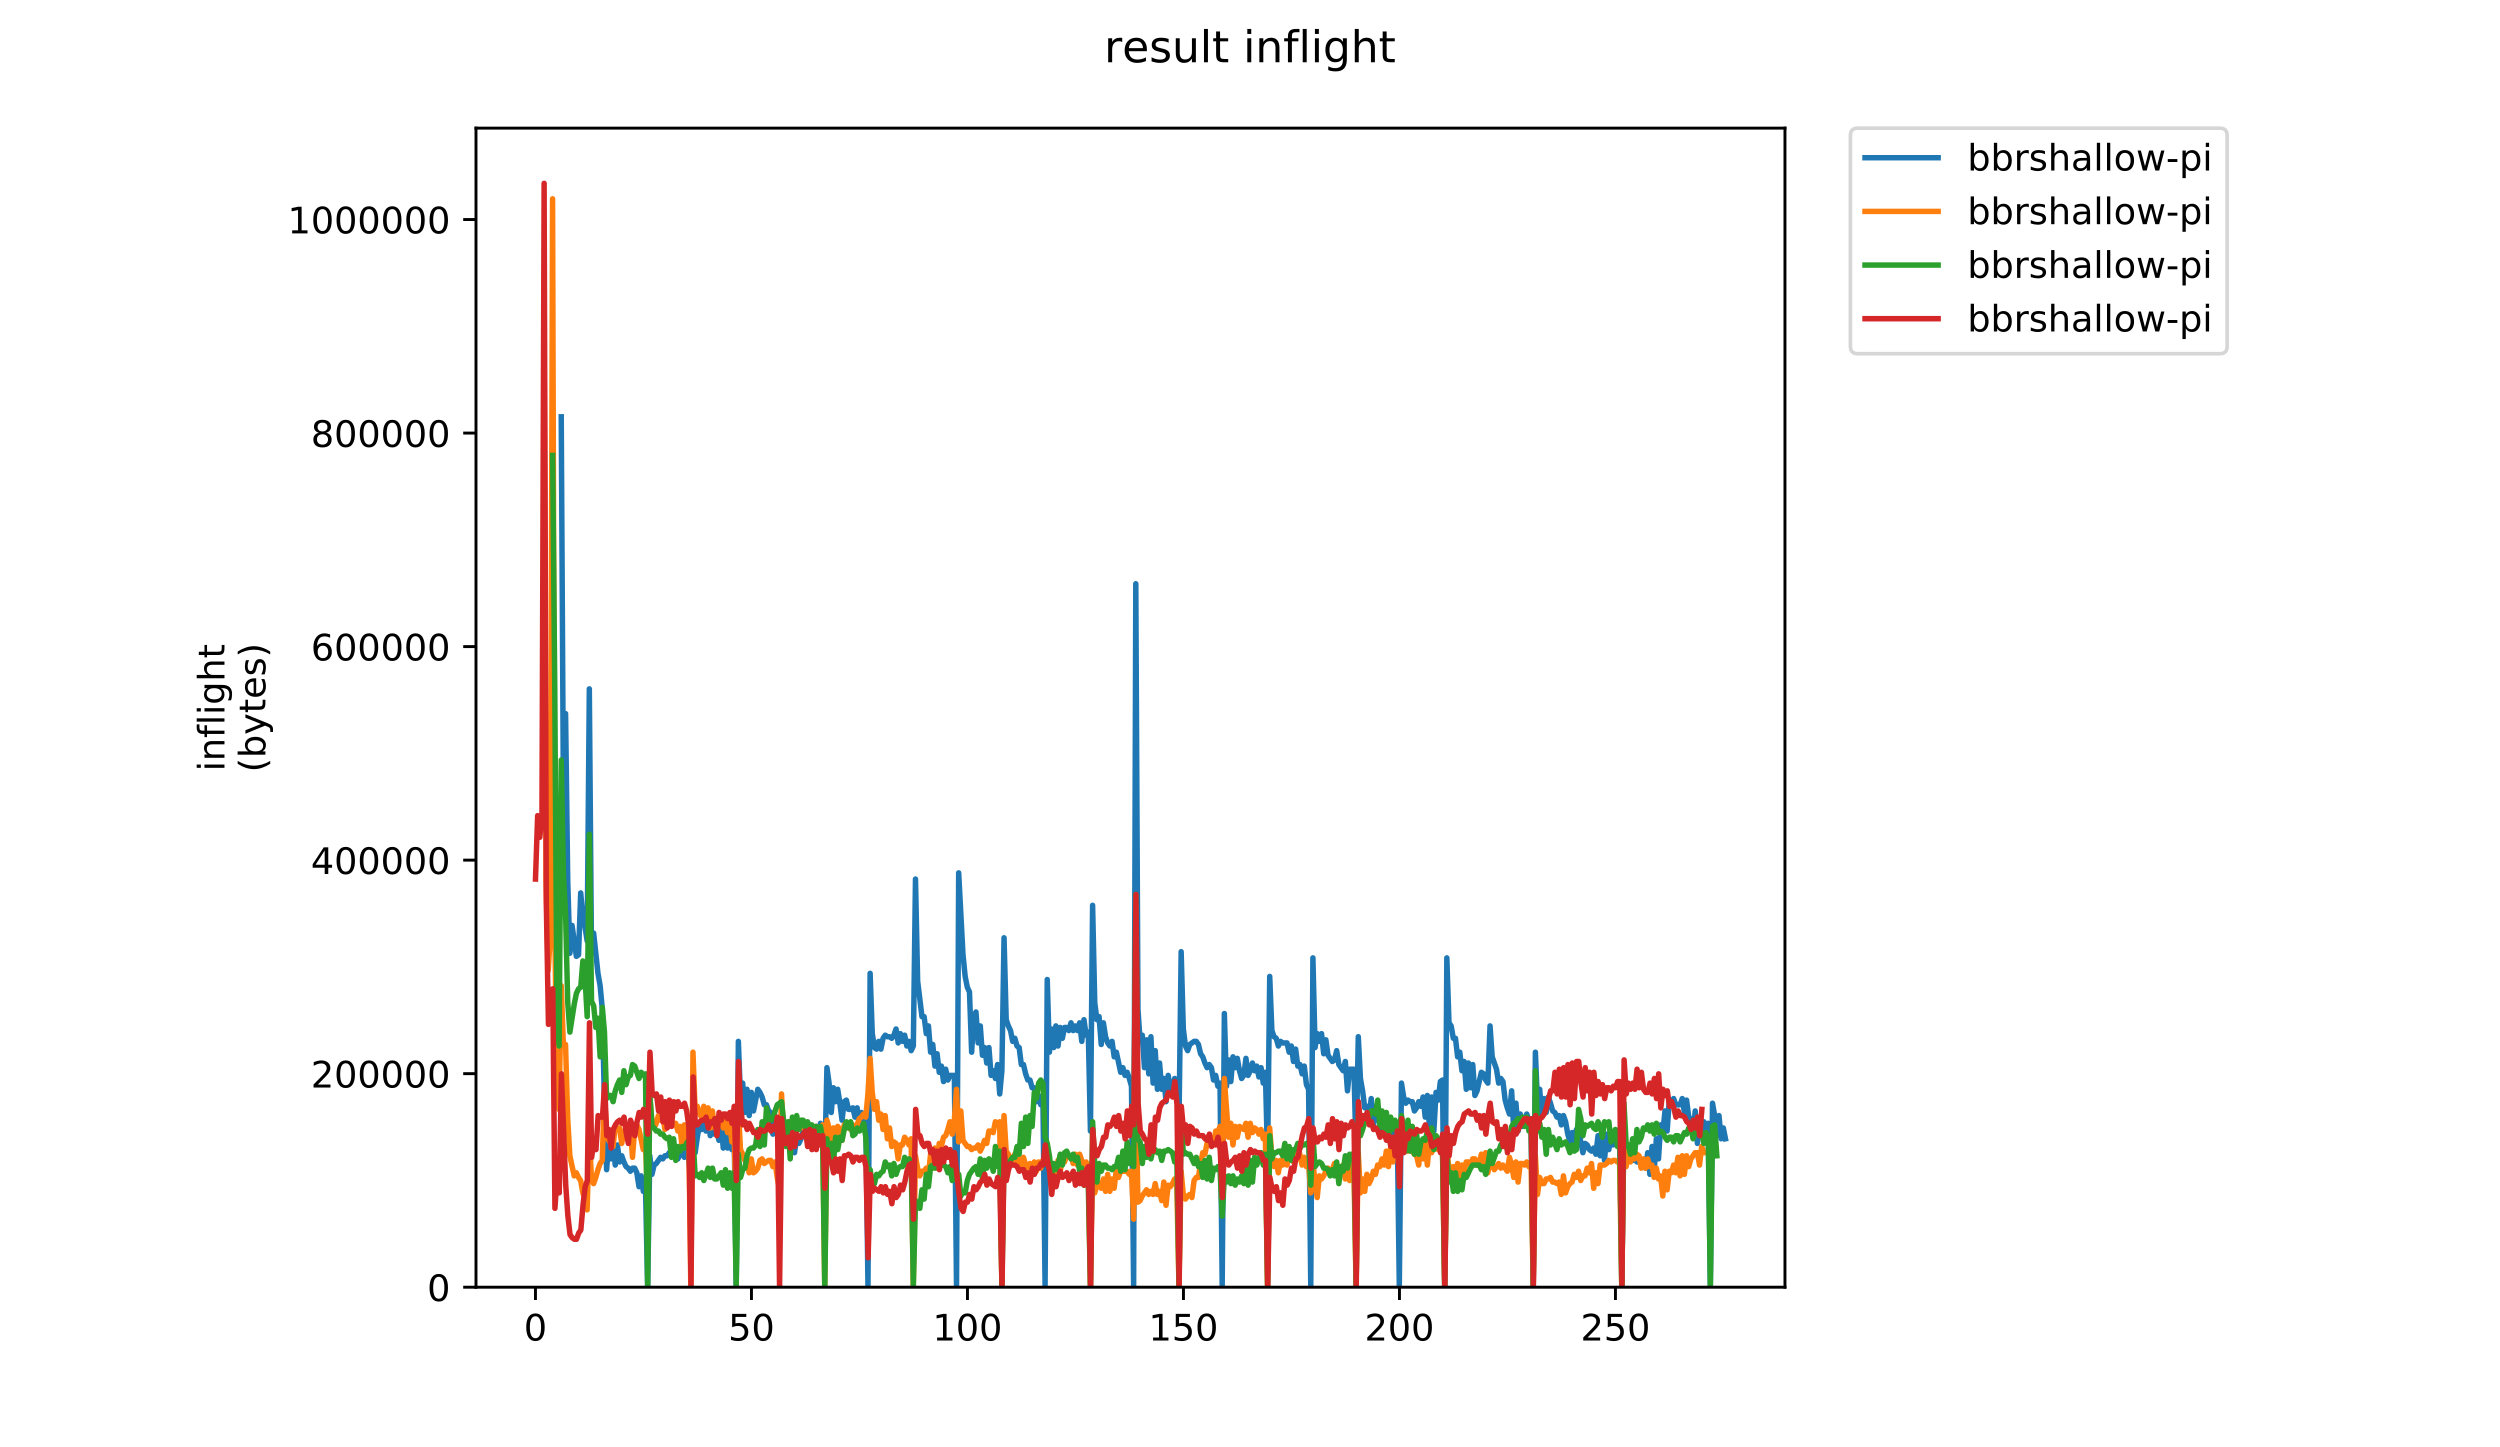 <?xml version="1.0" encoding="utf-8" standalone="no"?>
<!DOCTYPE svg PUBLIC "-//W3C//DTD SVG 1.1//EN"
  "http://www.w3.org/Graphics/SVG/1.1/DTD/svg11.dtd">
<!-- Created with matplotlib (https://matplotlib.org/) -->
<svg height="396pt" version="1.1" viewBox="0 0 684 396" width="684pt" xmlns="http://www.w3.org/2000/svg" xmlns:xlink="http://www.w3.org/1999/xlink">
 <defs>
  <style type="text/css">
*{stroke-linecap:butt;stroke-linejoin:round;}
  </style>
 </defs>
 <g id="figure_1">
  <g id="patch_1">
   <path d="M 0 396 
L 684 396 
L 684 0 
L 0 0 
z
" style="fill:#ffffff;"/>
  </g>
  <g id="axes_1">
   <g id="patch_2">
    <path d="M 130.23 352.174 
L 488.365 352.174 
L 488.365 35.062 
L 130.23 35.062 
z
" style="fill:#ffffff;"/>
   </g>
   <g id="matplotlib.axis_1">
    <g id="xtick_1">
     <g id="line2d_1">
      <defs>
       <path d="M 0 0 
L 0 3.5 
" id="m15d83b77f4" style="stroke:#000000;stroke-width:0.8;"/>
      </defs>
      <g>
       <use style="stroke:#000000;stroke-width:0.8;" x="146.503" xlink:href="#m15d83b77f4" y="352.174"/>
      </g>
     </g>
     <g id="text_1">
      <!-- 0 -->
      <defs>
       <path d="M 31.781 66.406 
Q 24.172 66.406 20.328 58.906 
Q 16.5 51.422 16.5 36.375 
Q 16.5 21.391 20.328 13.891 
Q 24.172 6.391 31.781 6.391 
Q 39.453 6.391 43.281 13.891 
Q 47.125 21.391 47.125 36.375 
Q 47.125 51.422 43.281 58.906 
Q 39.453 66.406 31.781 66.406 
z
M 31.781 74.219 
Q 44.047 74.219 50.516 64.516 
Q 56.984 54.828 56.984 36.375 
Q 56.984 17.969 50.516 8.266 
Q 44.047 -1.422 31.781 -1.422 
Q 19.531 -1.422 13.062 8.266 
Q 6.594 17.969 6.594 36.375 
Q 6.594 54.828 13.062 64.516 
Q 19.531 74.219 31.781 74.219 
z
" id="DejaVuSans-48"/>
      </defs>
      <g transform="translate(143.322 366.773)scale(0.1 -0.1)">
       <use xlink:href="#DejaVuSans-48"/>
      </g>
     </g>
    </g>
    <g id="xtick_2">
     <g id="line2d_2">
      <g>
       <use style="stroke:#000000;stroke-width:0.8;" x="205.6" xlink:href="#m15d83b77f4" y="352.174"/>
      </g>
     </g>
     <g id="text_2">
      <!-- 50 -->
      <defs>
       <path d="M 10.797 72.906 
L 49.516 72.906 
L 49.516 64.594 
L 19.828 64.594 
L 19.828 46.734 
Q 21.969 47.469 24.109 47.828 
Q 26.266 48.188 28.422 48.188 
Q 40.625 48.188 47.75 41.5 
Q 54.891 34.812 54.891 23.391 
Q 54.891 11.625 47.562 5.094 
Q 40.234 -1.422 26.906 -1.422 
Q 22.312 -1.422 17.547 -0.641 
Q 12.797 0.141 7.719 1.703 
L 7.719 11.625 
Q 12.109 9.234 16.797 8.062 
Q 21.484 6.891 26.703 6.891 
Q 35.156 6.891 40.078 11.328 
Q 45.016 15.766 45.016 23.391 
Q 45.016 31 40.078 35.438 
Q 35.156 39.891 26.703 39.891 
Q 22.75 39.891 18.812 39.016 
Q 14.891 38.141 10.797 36.281 
z
" id="DejaVuSans-53"/>
      </defs>
      <g transform="translate(199.237 366.773)scale(0.1 -0.1)">
       <use xlink:href="#DejaVuSans-53"/>
       <use x="63.623" xlink:href="#DejaVuSans-48"/>
      </g>
     </g>
    </g>
    <g id="xtick_3">
     <g id="line2d_3">
      <g>
       <use style="stroke:#000000;stroke-width:0.8;" x="264.696" xlink:href="#m15d83b77f4" y="352.174"/>
      </g>
     </g>
     <g id="text_3">
      <!-- 100 -->
      <defs>
       <path d="M 12.406 8.297 
L 28.516 8.297 
L 28.516 63.922 
L 10.984 60.406 
L 10.984 69.391 
L 28.422 72.906 
L 38.281 72.906 
L 38.281 8.297 
L 54.391 8.297 
L 54.391 0 
L 12.406 0 
z
" id="DejaVuSans-49"/>
      </defs>
      <g transform="translate(255.152 366.773)scale(0.1 -0.1)">
       <use xlink:href="#DejaVuSans-49"/>
       <use x="63.623" xlink:href="#DejaVuSans-48"/>
       <use x="127.246" xlink:href="#DejaVuSans-48"/>
      </g>
     </g>
    </g>
    <g id="xtick_4">
     <g id="line2d_4">
      <g>
       <use style="stroke:#000000;stroke-width:0.8;" x="323.792" xlink:href="#m15d83b77f4" y="352.174"/>
      </g>
     </g>
     <g id="text_4">
      <!-- 150 -->
      <g transform="translate(314.249 366.773)scale(0.1 -0.1)">
       <use xlink:href="#DejaVuSans-49"/>
       <use x="63.623" xlink:href="#DejaVuSans-53"/>
       <use x="127.246" xlink:href="#DejaVuSans-48"/>
      </g>
     </g>
    </g>
    <g id="xtick_5">
     <g id="line2d_5">
      <g>
       <use style="stroke:#000000;stroke-width:0.8;" x="382.889" xlink:href="#m15d83b77f4" y="352.174"/>
      </g>
     </g>
     <g id="text_5">
      <!-- 200 -->
      <defs>
       <path d="M 19.188 8.297 
L 53.609 8.297 
L 53.609 0 
L 7.328 0 
L 7.328 8.297 
Q 12.938 14.109 22.625 23.891 
Q 32.328 33.688 34.812 36.531 
Q 39.547 41.844 41.422 45.531 
Q 43.312 49.219 43.312 52.781 
Q 43.312 58.594 39.234 62.25 
Q 35.156 65.922 28.609 65.922 
Q 23.969 65.922 18.812 64.312 
Q 13.672 62.703 7.812 59.422 
L 7.812 69.391 
Q 13.766 71.781 18.938 73 
Q 24.125 74.219 28.422 74.219 
Q 39.75 74.219 46.484 68.547 
Q 53.219 62.891 53.219 53.422 
Q 53.219 48.922 51.531 44.891 
Q 49.859 40.875 45.406 35.406 
Q 44.188 33.984 37.641 27.219 
Q 31.109 20.453 19.188 8.297 
z
" id="DejaVuSans-50"/>
      </defs>
      <g transform="translate(373.345 366.773)scale(0.1 -0.1)">
       <use xlink:href="#DejaVuSans-50"/>
       <use x="63.623" xlink:href="#DejaVuSans-48"/>
       <use x="127.246" xlink:href="#DejaVuSans-48"/>
      </g>
     </g>
    </g>
    <g id="xtick_6">
     <g id="line2d_6">
      <g>
       <use style="stroke:#000000;stroke-width:0.8;" x="441.985" xlink:href="#m15d83b77f4" y="352.174"/>
      </g>
     </g>
     <g id="text_6">
      <!-- 250 -->
      <g transform="translate(432.441 366.773)scale(0.1 -0.1)">
       <use xlink:href="#DejaVuSans-50"/>
       <use x="63.623" xlink:href="#DejaVuSans-53"/>
       <use x="127.246" xlink:href="#DejaVuSans-48"/>
      </g>
     </g>
    </g>
   </g>
   <g id="matplotlib.axis_2">
    <g id="ytick_1">
     <g id="line2d_7">
      <defs>
       <path d="M 0 0 
L -3.5 0 
" id="m8410e8d0f8" style="stroke:#000000;stroke-width:0.8;"/>
      </defs>
      <g>
       <use style="stroke:#000000;stroke-width:0.8;" x="130.23" xlink:href="#m8410e8d0f8" y="352.174"/>
      </g>
     </g>
     <g id="text_7">
      <!-- 0 -->
      <g transform="translate(116.868 355.973)scale(0.1 -0.1)">
       <use xlink:href="#DejaVuSans-48"/>
      </g>
     </g>
    </g>
    <g id="ytick_2">
     <g id="line2d_8">
      <g>
       <use style="stroke:#000000;stroke-width:0.8;" x="130.23" xlink:href="#m8410e8d0f8" y="293.751"/>
      </g>
     </g>
     <g id="text_8">
      <!-- 200000 -->
      <g transform="translate(85.055 297.55)scale(0.1 -0.1)">
       <use xlink:href="#DejaVuSans-50"/>
       <use x="63.623" xlink:href="#DejaVuSans-48"/>
       <use x="127.246" xlink:href="#DejaVuSans-48"/>
       <use x="190.869" xlink:href="#DejaVuSans-48"/>
       <use x="254.492" xlink:href="#DejaVuSans-48"/>
       <use x="318.115" xlink:href="#DejaVuSans-48"/>
      </g>
     </g>
    </g>
    <g id="ytick_3">
     <g id="line2d_9">
      <g>
       <use style="stroke:#000000;stroke-width:0.8;" x="130.23" xlink:href="#m8410e8d0f8" y="235.328"/>
      </g>
     </g>
     <g id="text_9">
      <!-- 400000 -->
      <defs>
       <path d="M 37.797 64.312 
L 12.891 25.391 
L 37.797 25.391 
z
M 35.203 72.906 
L 47.609 72.906 
L 47.609 25.391 
L 58.016 25.391 
L 58.016 17.188 
L 47.609 17.188 
L 47.609 0 
L 37.797 0 
L 37.797 17.188 
L 4.891 17.188 
L 4.891 26.703 
z
" id="DejaVuSans-52"/>
      </defs>
      <g transform="translate(85.055 239.127)scale(0.1 -0.1)">
       <use xlink:href="#DejaVuSans-52"/>
       <use x="63.623" xlink:href="#DejaVuSans-48"/>
       <use x="127.246" xlink:href="#DejaVuSans-48"/>
       <use x="190.869" xlink:href="#DejaVuSans-48"/>
       <use x="254.492" xlink:href="#DejaVuSans-48"/>
       <use x="318.115" xlink:href="#DejaVuSans-48"/>
      </g>
     </g>
    </g>
    <g id="ytick_4">
     <g id="line2d_10">
      <g>
       <use style="stroke:#000000;stroke-width:0.8;" x="130.23" xlink:href="#m8410e8d0f8" y="176.904"/>
      </g>
     </g>
     <g id="text_10">
      <!-- 600000 -->
      <defs>
       <path d="M 33.016 40.375 
Q 26.375 40.375 22.484 35.828 
Q 18.609 31.297 18.609 23.391 
Q 18.609 15.531 22.484 10.953 
Q 26.375 6.391 33.016 6.391 
Q 39.656 6.391 43.531 10.953 
Q 47.406 15.531 47.406 23.391 
Q 47.406 31.297 43.531 35.828 
Q 39.656 40.375 33.016 40.375 
z
M 52.594 71.297 
L 52.594 62.312 
Q 48.875 64.062 45.094 64.984 
Q 41.312 65.922 37.594 65.922 
Q 27.828 65.922 22.672 59.328 
Q 17.531 52.734 16.797 39.406 
Q 19.672 43.656 24.016 45.922 
Q 28.375 48.188 33.594 48.188 
Q 44.578 48.188 50.953 41.516 
Q 57.328 34.859 57.328 23.391 
Q 57.328 12.156 50.688 5.359 
Q 44.047 -1.422 33.016 -1.422 
Q 20.359 -1.422 13.672 8.266 
Q 6.984 17.969 6.984 36.375 
Q 6.984 53.656 15.188 63.938 
Q 23.391 74.219 37.203 74.219 
Q 40.922 74.219 44.703 73.484 
Q 48.484 72.75 52.594 71.297 
z
" id="DejaVuSans-54"/>
      </defs>
      <g transform="translate(85.055 180.703)scale(0.1 -0.1)">
       <use xlink:href="#DejaVuSans-54"/>
       <use x="63.623" xlink:href="#DejaVuSans-48"/>
       <use x="127.246" xlink:href="#DejaVuSans-48"/>
       <use x="190.869" xlink:href="#DejaVuSans-48"/>
       <use x="254.492" xlink:href="#DejaVuSans-48"/>
       <use x="318.115" xlink:href="#DejaVuSans-48"/>
      </g>
     </g>
    </g>
    <g id="ytick_5">
     <g id="line2d_11">
      <g>
       <use style="stroke:#000000;stroke-width:0.8;" x="130.23" xlink:href="#m8410e8d0f8" y="118.481"/>
      </g>
     </g>
     <g id="text_11">
      <!-- 800000 -->
      <defs>
       <path d="M 31.781 34.625 
Q 24.75 34.625 20.719 30.859 
Q 16.703 27.094 16.703 20.516 
Q 16.703 13.922 20.719 10.156 
Q 24.75 6.391 31.781 6.391 
Q 38.812 6.391 42.859 10.172 
Q 46.922 13.969 46.922 20.516 
Q 46.922 27.094 42.891 30.859 
Q 38.875 34.625 31.781 34.625 
z
M 21.922 38.812 
Q 15.578 40.375 12.031 44.719 
Q 8.5 49.078 8.5 55.328 
Q 8.5 64.062 14.719 69.141 
Q 20.953 74.219 31.781 74.219 
Q 42.672 74.219 48.875 69.141 
Q 55.078 64.062 55.078 55.328 
Q 55.078 49.078 51.531 44.719 
Q 48 40.375 41.703 38.812 
Q 48.828 37.156 52.797 32.312 
Q 56.781 27.484 56.781 20.516 
Q 56.781 9.906 50.312 4.234 
Q 43.844 -1.422 31.781 -1.422 
Q 19.734 -1.422 13.25 4.234 
Q 6.781 9.906 6.781 20.516 
Q 6.781 27.484 10.781 32.312 
Q 14.797 37.156 21.922 38.812 
z
M 18.312 54.391 
Q 18.312 48.734 21.844 45.562 
Q 25.391 42.391 31.781 42.391 
Q 38.141 42.391 41.719 45.562 
Q 45.312 48.734 45.312 54.391 
Q 45.312 60.062 41.719 63.234 
Q 38.141 66.406 31.781 66.406 
Q 25.391 66.406 21.844 63.234 
Q 18.312 60.062 18.312 54.391 
z
" id="DejaVuSans-56"/>
      </defs>
      <g transform="translate(85.055 122.28)scale(0.1 -0.1)">
       <use xlink:href="#DejaVuSans-56"/>
       <use x="63.623" xlink:href="#DejaVuSans-48"/>
       <use x="127.246" xlink:href="#DejaVuSans-48"/>
       <use x="190.869" xlink:href="#DejaVuSans-48"/>
       <use x="254.492" xlink:href="#DejaVuSans-48"/>
       <use x="318.115" xlink:href="#DejaVuSans-48"/>
      </g>
     </g>
    </g>
    <g id="ytick_6">
     <g id="line2d_12">
      <g>
       <use style="stroke:#000000;stroke-width:0.8;" x="130.23" xlink:href="#m8410e8d0f8" y="60.058"/>
      </g>
     </g>
     <g id="text_12">
      <!-- 1000000 -->
      <g transform="translate(78.693 63.857)scale(0.1 -0.1)">
       <use xlink:href="#DejaVuSans-49"/>
       <use x="63.623" xlink:href="#DejaVuSans-48"/>
       <use x="127.246" xlink:href="#DejaVuSans-48"/>
       <use x="190.869" xlink:href="#DejaVuSans-48"/>
       <use x="254.492" xlink:href="#DejaVuSans-48"/>
       <use x="318.115" xlink:href="#DejaVuSans-48"/>
       <use x="381.738" xlink:href="#DejaVuSans-48"/>
      </g>
     </g>
    </g>
    <g id="text_13">
     <!-- inflight -->
     <defs>
      <path d="M 9.422 54.688 
L 18.406 54.688 
L 18.406 0 
L 9.422 0 
z
M 9.422 75.984 
L 18.406 75.984 
L 18.406 64.594 
L 9.422 64.594 
z
" id="DejaVuSans-105"/>
      <path d="M 54.891 33.016 
L 54.891 0 
L 45.906 0 
L 45.906 32.719 
Q 45.906 40.484 42.875 44.328 
Q 39.844 48.188 33.797 48.188 
Q 26.516 48.188 22.312 43.547 
Q 18.109 38.922 18.109 30.906 
L 18.109 0 
L 9.078 0 
L 9.078 54.688 
L 18.109 54.688 
L 18.109 46.188 
Q 21.344 51.125 25.703 53.562 
Q 30.078 56 35.797 56 
Q 45.219 56 50.047 50.172 
Q 54.891 44.344 54.891 33.016 
z
" id="DejaVuSans-110"/>
      <path d="M 37.109 75.984 
L 37.109 68.5 
L 28.516 68.5 
Q 23.688 68.5 21.797 66.547 
Q 19.922 64.594 19.922 59.516 
L 19.922 54.688 
L 34.719 54.688 
L 34.719 47.703 
L 19.922 47.703 
L 19.922 0 
L 10.891 0 
L 10.891 47.703 
L 2.297 47.703 
L 2.297 54.688 
L 10.891 54.688 
L 10.891 58.5 
Q 10.891 67.625 15.141 71.797 
Q 19.391 75.984 28.609 75.984 
z
" id="DejaVuSans-102"/>
      <path d="M 9.422 75.984 
L 18.406 75.984 
L 18.406 0 
L 9.422 0 
z
" id="DejaVuSans-108"/>
      <path d="M 45.406 27.984 
Q 45.406 37.75 41.375 43.109 
Q 37.359 48.484 30.078 48.484 
Q 22.859 48.484 18.828 43.109 
Q 14.797 37.75 14.797 27.984 
Q 14.797 18.266 18.828 12.891 
Q 22.859 7.516 30.078 7.516 
Q 37.359 7.516 41.375 12.891 
Q 45.406 18.266 45.406 27.984 
z
M 54.391 6.781 
Q 54.391 -7.172 48.188 -13.984 
Q 42 -20.797 29.203 -20.797 
Q 24.469 -20.797 20.266 -20.094 
Q 16.062 -19.391 12.109 -17.922 
L 12.109 -9.188 
Q 16.062 -11.328 19.922 -12.344 
Q 23.781 -13.375 27.781 -13.375 
Q 36.625 -13.375 41.016 -8.766 
Q 45.406 -4.156 45.406 5.172 
L 45.406 9.625 
Q 42.625 4.781 38.281 2.391 
Q 33.938 0 27.875 0 
Q 17.828 0 11.672 7.656 
Q 5.516 15.328 5.516 27.984 
Q 5.516 40.672 11.672 48.328 
Q 17.828 56 27.875 56 
Q 33.938 56 38.281 53.609 
Q 42.625 51.219 45.406 46.391 
L 45.406 54.688 
L 54.391 54.688 
z
" id="DejaVuSans-103"/>
      <path d="M 54.891 33.016 
L 54.891 0 
L 45.906 0 
L 45.906 32.719 
Q 45.906 40.484 42.875 44.328 
Q 39.844 48.188 33.797 48.188 
Q 26.516 48.188 22.312 43.547 
Q 18.109 38.922 18.109 30.906 
L 18.109 0 
L 9.078 0 
L 9.078 75.984 
L 18.109 75.984 
L 18.109 46.188 
Q 21.344 51.125 25.703 53.562 
Q 30.078 56 35.797 56 
Q 45.219 56 50.047 50.172 
Q 54.891 44.344 54.891 33.016 
z
" id="DejaVuSans-104"/>
      <path d="M 18.312 70.219 
L 18.312 54.688 
L 36.812 54.688 
L 36.812 47.703 
L 18.312 47.703 
L 18.312 18.016 
Q 18.312 11.328 20.141 9.422 
Q 21.969 7.516 27.594 7.516 
L 36.812 7.516 
L 36.812 0 
L 27.594 0 
Q 17.188 0 13.234 3.875 
Q 9.281 7.766 9.281 18.016 
L 9.281 47.703 
L 2.688 47.703 
L 2.688 54.688 
L 9.281 54.688 
L 9.281 70.219 
z
" id="DejaVuSans-116"/>
     </defs>
     <g transform="translate(61.415 211.018)rotate(-90)scale(0.1 -0.1)">
      <use xlink:href="#DejaVuSans-105"/>
      <use x="27.783" xlink:href="#DejaVuSans-110"/>
      <use x="91.162" xlink:href="#DejaVuSans-102"/>
      <use x="126.367" xlink:href="#DejaVuSans-108"/>
      <use x="154.15" xlink:href="#DejaVuSans-105"/>
      <use x="181.934" xlink:href="#DejaVuSans-103"/>
      <use x="245.41" xlink:href="#DejaVuSans-104"/>
      <use x="308.789" xlink:href="#DejaVuSans-116"/>
     </g>
     <!-- (bytes) -->
     <defs>
      <path d="M 31 75.875 
Q 24.469 64.656 21.281 53.656 
Q 18.109 42.672 18.109 31.391 
Q 18.109 20.125 21.312 9.062 
Q 24.516 -2 31 -13.188 
L 23.188 -13.188 
Q 15.875 -1.703 12.234 9.375 
Q 8.594 20.453 8.594 31.391 
Q 8.594 42.281 12.203 53.312 
Q 15.828 64.359 23.188 75.875 
z
" id="DejaVuSans-40"/>
      <path d="M 48.688 27.297 
Q 48.688 37.203 44.609 42.844 
Q 40.531 48.484 33.406 48.484 
Q 26.266 48.484 22.188 42.844 
Q 18.109 37.203 18.109 27.297 
Q 18.109 17.391 22.188 11.75 
Q 26.266 6.109 33.406 6.109 
Q 40.531 6.109 44.609 11.75 
Q 48.688 17.391 48.688 27.297 
z
M 18.109 46.391 
Q 20.953 51.266 25.266 53.625 
Q 29.594 56 35.594 56 
Q 45.562 56 51.781 48.094 
Q 58.016 40.188 58.016 27.297 
Q 58.016 14.406 51.781 6.484 
Q 45.562 -1.422 35.594 -1.422 
Q 29.594 -1.422 25.266 0.953 
Q 20.953 3.328 18.109 8.203 
L 18.109 0 
L 9.078 0 
L 9.078 75.984 
L 18.109 75.984 
z
" id="DejaVuSans-98"/>
      <path d="M 32.172 -5.078 
Q 28.375 -14.844 24.75 -17.812 
Q 21.141 -20.797 15.094 -20.797 
L 7.906 -20.797 
L 7.906 -13.281 
L 13.188 -13.281 
Q 16.891 -13.281 18.938 -11.516 
Q 21 -9.766 23.484 -3.219 
L 25.094 0.875 
L 2.984 54.688 
L 12.5 54.688 
L 29.594 11.922 
L 46.688 54.688 
L 56.203 54.688 
z
" id="DejaVuSans-121"/>
      <path d="M 56.203 29.594 
L 56.203 25.203 
L 14.891 25.203 
Q 15.484 15.922 20.484 11.062 
Q 25.484 6.203 34.422 6.203 
Q 39.594 6.203 44.453 7.469 
Q 49.312 8.734 54.109 11.281 
L 54.109 2.781 
Q 49.266 0.734 44.188 -0.344 
Q 39.109 -1.422 33.891 -1.422 
Q 20.797 -1.422 13.156 6.188 
Q 5.516 13.812 5.516 26.812 
Q 5.516 40.234 12.766 48.109 
Q 20.016 56 32.328 56 
Q 43.359 56 49.781 48.891 
Q 56.203 41.797 56.203 29.594 
z
M 47.219 32.234 
Q 47.125 39.594 43.094 43.984 
Q 39.062 48.391 32.422 48.391 
Q 24.906 48.391 20.391 44.141 
Q 15.875 39.891 15.188 32.172 
z
" id="DejaVuSans-101"/>
      <path d="M 44.281 53.078 
L 44.281 44.578 
Q 40.484 46.531 36.375 47.5 
Q 32.281 48.484 27.875 48.484 
Q 21.188 48.484 17.844 46.438 
Q 14.5 44.391 14.5 40.281 
Q 14.5 37.156 16.891 35.375 
Q 19.281 33.594 26.516 31.984 
L 29.594 31.297 
Q 39.156 29.25 43.188 25.516 
Q 47.219 21.781 47.219 15.094 
Q 47.219 7.469 41.188 3.016 
Q 35.156 -1.422 24.609 -1.422 
Q 20.219 -1.422 15.453 -0.562 
Q 10.688 0.297 5.422 2 
L 5.422 11.281 
Q 10.406 8.688 15.234 7.391 
Q 20.062 6.109 24.812 6.109 
Q 31.156 6.109 34.562 8.281 
Q 37.984 10.453 37.984 14.406 
Q 37.984 18.062 35.516 20.016 
Q 33.062 21.969 24.703 23.781 
L 21.578 24.516 
Q 13.234 26.266 9.516 29.906 
Q 5.812 33.547 5.812 39.891 
Q 5.812 47.609 11.281 51.797 
Q 16.75 56 26.812 56 
Q 31.781 56 36.172 55.266 
Q 40.578 54.547 44.281 53.078 
z
" id="DejaVuSans-115"/>
      <path d="M 8.016 75.875 
L 15.828 75.875 
Q 23.141 64.359 26.781 53.312 
Q 30.422 42.281 30.422 31.391 
Q 30.422 20.453 26.781 9.375 
Q 23.141 -1.703 15.828 -13.188 
L 8.016 -13.188 
Q 14.5 -2 17.703 9.062 
Q 20.906 20.125 20.906 31.391 
Q 20.906 42.672 17.703 53.656 
Q 14.5 64.656 8.016 75.875 
z
" id="DejaVuSans-41"/>
     </defs>
     <g transform="translate(72.613 211.295)rotate(-90)scale(0.1 -0.1)">
      <use xlink:href="#DejaVuSans-40"/>
      <use x="39.014" xlink:href="#DejaVuSans-98"/>
      <use x="102.49" xlink:href="#DejaVuSans-121"/>
      <use x="161.67" xlink:href="#DejaVuSans-116"/>
      <use x="200.879" xlink:href="#DejaVuSans-101"/>
      <use x="262.402" xlink:href="#DejaVuSans-115"/>
      <use x="314.502" xlink:href="#DejaVuSans-41"/>
     </g>
    </g>
   </g>
   <g id="line2d_13">
    <path clip-path="url(#p4bc943c55e)" d="M 153.557 114.034 
L 154.148 217.665 
L 154.739 195.247 
L 155.33 240.929 
L 155.921 260.809 
L 156.512 253.196 
L 157.694 261.655 
L 158.285 261.232 
L 158.876 244.313 
L 159.467 250.658 
L 160.057 253.619 
L 160.648 257.426 
L 161.239 188.479 
L 161.83 260.809 
L 162.421 255.311 
L 163.603 266.308 
L 164.194 269.692 
L 164.785 276.037 
L 165.376 301.839 
L 165.967 320.027 
L 166.558 312.414 
L 167.149 317.066 
L 167.74 312.837 
L 168.331 318.758 
L 168.922 313.26 
L 169.513 317.912 
L 170.104 316.22 
L 170.695 317.912 
L 171.286 319.181 
L 171.877 319.604 
L 172.468 320.45 
L 173.059 319.604 
L 173.65 319.604 
L 174.241 320.873 
L 174.832 324.68 
L 175.423 321.719 
L 176.013 325.949 
L 176.604 324.68 
L 177.195 352.174 
L 177.786 316.22 
L 178.377 321.296 
L 178.968 318.758 
L 179.559 318.335 
L 180.741 316.643 
L 181.332 317.066 
L 181.923 316.22 
L 182.514 316.22 
L 183.105 315.374 
L 183.696 314.952 
L 184.287 316.22 
L 184.878 314.529 
L 185.469 317.066 
L 186.06 315.797 
L 186.651 314.106 
L 187.242 316.643 
L 187.833 312.837 
L 188.424 316.22 
L 189.015 324.257 
L 189.606 304.377 
L 190.197 315.374 
L 190.788 311.145 
L 191.379 307.761 
L 191.97 309.03 
L 192.56 306.492 
L 193.151 309.453 
L 193.742 306.915 
L 194.333 310.722 
L 194.924 306.492 
L 195.515 310.299 
L 196.106 309.453 
L 196.697 311.991 
L 197.288 307.338 
L 197.879 314.106 
L 198.47 308.184 
L 199.061 314.106 
L 199.652 306.069 
L 200.243 314.529 
L 200.834 307.338 
L 201.425 351.751 
L 202.016 284.92 
L 202.607 300.57 
L 203.198 296.34 
L 203.789 304.377 
L 204.38 298.032 
L 204.971 305.223 
L 205.562 298.878 
L 206.153 303.954 
L 207.335 298.032 
L 207.926 298.878 
L 208.517 300.147 
L 209.107 302.262 
L 209.698 302.262 
L 210.289 303.954 
L 210.88 304.377 
L 211.471 310.299 
L 212.062 306.492 
L 213.244 308.184 
L 213.835 306.492 
L 214.426 309.876 
L 215.017 311.991 
L 215.608 309.03 
L 216.199 315.374 
L 216.79 310.299 
L 217.381 315.374 
L 217.972 311.145 
L 218.563 312.837 
L 219.154 311.568 
L 219.745 309.453 
L 220.336 309.453 
L 220.927 307.761 
L 221.518 309.876 
L 222.109 311.145 
L 222.7 311.145 
L 223.291 308.607 
L 223.882 311.145 
L 224.473 307.338 
L 225.064 311.568 
L 225.654 317.912 
L 226.245 292.11 
L 226.836 296.34 
L 227.427 304.377 
L 228.018 297.609 
L 228.609 301.416 
L 229.2 298.032 
L 229.791 301.839 
L 230.382 306.492 
L 230.973 301.416 
L 231.564 300.993 
L 232.155 303.531 
L 232.746 303.531 
L 233.337 303.108 
L 233.928 305.646 
L 234.519 303.108 
L 235.11 308.184 
L 235.701 304.377 
L 236.292 309.03 
L 236.883 305.646 
L 237.474 351.751 
L 238.065 266.308 
L 238.656 282.805 
L 239.247 286.612 
L 239.838 287.035 
L 240.429 284.92 
L 241.02 287.035 
L 241.61 284.074 
L 242.201 283.228 
L 242.792 283.651 
L 243.383 283.651 
L 243.974 284.074 
L 244.565 283.228 
L 245.156 281.536 
L 245.747 285.343 
L 246.338 282.805 
L 246.929 284.92 
L 247.52 283.228 
L 248.111 286.189 
L 248.702 284.92 
L 249.293 287.457 
L 249.884 286.189 
L 250.475 240.506 
L 251.066 268.423 
L 252.248 278.152 
L 252.839 278.152 
L 253.43 282.805 
L 254.021 280.69 
L 254.612 287.88 
L 255.203 285.766 
L 255.794 291.687 
L 256.385 288.303 
L 256.976 293.379 
L 257.567 291.687 
L 258.157 295.917 
L 258.748 292.533 
L 259.339 295.494 
L 259.93 294.225 
L 261.112 294.225 
L 261.703 351.751 
L 262.294 238.814 
L 263.476 261.232 
L 264.067 267.154 
L 264.658 270.115 
L 265.249 271.384 
L 265.84 287.88 
L 266.431 278.152 
L 267.022 276.883 
L 267.613 285.343 
L 268.204 280.69 
L 268.795 288.726 
L 269.386 286.612 
L 269.977 290.841 
L 270.568 286.612 
L 271.159 294.225 
L 271.75 292.956 
L 272.341 295.071 
L 272.932 291.264 
L 273.523 299.301 
L 274.114 292.956 
L 274.704 256.58 
L 275.295 278.998 
L 275.886 280.69 
L 276.477 281.959 
L 277.068 284.92 
L 277.659 284.074 
L 278.25 286.189 
L 278.841 286.612 
L 279.432 291.264 
L 280.023 291.264 
L 280.614 293.802 
L 281.205 295.494 
L 281.796 295.494 
L 282.387 297.609 
L 282.978 297.609 
L 283.569 301.416 
L 284.16 299.724 
L 284.751 302.262 
L 285.342 300.57 
L 285.933 351.751 
L 286.524 268 
L 287.115 287.88 
L 287.706 281.536 
L 288.297 286.612 
L 288.888 280.69 
L 289.479 286.189 
L 290.07 281.113 
L 290.661 284.074 
L 291.251 281.113 
L 291.842 281.113 
L 292.433 281.959 
L 293.024 279.844 
L 293.615 281.959 
L 294.206 280.69 
L 294.797 281.959 
L 295.388 279.844 
L 295.979 284.92 
L 296.57 278.998 
L 297.161 283.228 
L 297.752 282.382 
L 298.343 309.453 
L 298.934 247.697 
L 299.525 274.345 
L 300.116 278.998 
L 300.707 278.152 
L 301.298 285.766 
L 301.889 279.844 
L 302.48 283.651 
L 303.071 285.343 
L 303.662 286.189 
L 304.253 284.92 
L 304.844 289.149 
L 305.435 287.88 
L 306.617 293.379 
L 307.207 292.11 
L 307.798 294.225 
L 308.389 293.379 
L 308.98 295.071 
L 309.571 297.186 
L 310.162 351.751 
L 310.753 159.716 
L 311.344 276.037 
L 311.935 284.92 
L 312.526 283.228 
L 313.117 292.11 
L 313.708 284.497 
L 314.299 293.802 
L 314.89 283.651 
L 315.481 296.34 
L 316.072 287.457 
L 316.663 298.032 
L 317.254 290.841 
L 317.845 298.032 
L 318.436 295.071 
L 319.027 301.416 
L 319.618 294.225 
L 320.209 298.455 
L 320.8 297.186 
L 321.391 295.071 
L 321.982 298.878 
L 322.573 306.915 
L 323.164 260.386 
L 323.754 281.536 
L 324.345 286.189 
L 324.936 287.457 
L 325.527 285.766 
L 326.709 284.92 
L 327.3 284.92 
L 327.891 285.766 
L 328.482 288.303 
L 329.073 289.149 
L 329.664 290.841 
L 330.255 292.11 
L 330.846 291.264 
L 331.437 292.11 
L 332.028 295.494 
L 332.619 294.225 
L 333.21 297.186 
L 333.801 296.34 
L 334.392 351.751 
L 334.983 277.306 
L 335.574 297.186 
L 336.165 289.995 
L 336.756 295.917 
L 337.347 289.149 
L 337.938 292.11 
L 338.529 289.572 
L 339.12 292.956 
L 339.711 295.071 
L 340.301 294.225 
L 340.892 289.572 
L 341.483 294.225 
L 342.074 292.956 
L 342.665 290.841 
L 343.256 292.956 
L 343.847 291.687 
L 344.438 294.648 
L 345.029 292.11 
L 345.62 296.34 
L 346.211 293.379 
L 346.802 317.066 
L 347.393 267.154 
L 347.984 281.959 
L 348.575 283.651 
L 349.166 284.074 
L 349.757 286.189 
L 350.348 284.92 
L 350.939 285.343 
L 352.121 285.343 
L 352.712 287.88 
L 353.303 286.189 
L 353.894 290.418 
L 354.485 287.035 
L 355.076 291.687 
L 355.667 291.264 
L 356.258 293.802 
L 356.848 291.687 
L 357.439 296.763 
L 358.03 298.032 
L 358.621 351.751 
L 359.212 262.078 
L 359.803 286.612 
L 360.394 282.805 
L 360.985 284.92 
L 361.576 282.805 
L 362.167 288.303 
L 362.758 284.497 
L 363.349 288.726 
L 364.531 290.418 
L 365.122 289.995 
L 365.713 287.457 
L 366.304 291.264 
L 367.486 292.956 
L 368.077 290.418 
L 368.668 298.455 
L 369.259 292.533 
L 370.441 292.533 
L 371.032 315.797 
L 371.623 283.651 
L 372.214 295.071 
L 372.804 298.455 
L 373.395 303.108 
L 373.986 302.685 
L 374.577 305.223 
L 375.168 300.57 
L 375.759 308.184 
L 376.35 302.685 
L 376.941 306.492 
L 377.532 305.223 
L 378.123 310.299 
L 378.714 305.223 
L 379.305 308.607 
L 379.896 306.492 
L 380.487 310.722 
L 381.078 309.876 
L 381.669 310.722 
L 382.26 307.338 
L 382.851 351.751 
L 383.442 296.34 
L 384.033 300.147 
L 384.624 301.839 
L 385.215 300.993 
L 385.806 301.416 
L 386.397 301.416 
L 386.988 303.954 
L 387.579 303.108 
L 388.17 301.416 
L 388.761 302.685 
L 389.351 300.147 
L 389.942 305.646 
L 390.533 299.724 
L 391.124 309.03 
L 391.715 300.147 
L 392.306 309.453 
L 392.897 298.878 
L 393.488 300.993 
L 394.079 295.917 
L 394.67 295.494 
L 395.261 351.751 
L 395.852 262.078 
L 396.443 279.844 
L 397.034 280.69 
L 397.625 284.074 
L 398.216 284.074 
L 398.807 289.149 
L 399.398 287.88 
L 399.989 292.956 
L 400.58 290.418 
L 401.171 298.032 
L 401.762 290.841 
L 402.353 297.609 
L 402.944 291.264 
L 403.535 299.724 
L 404.126 298.455 
L 405.308 293.379 
L 405.898 293.802 
L 406.489 295.494 
L 407.08 296.34 
L 407.671 280.69 
L 408.262 289.149 
L 409.444 292.533 
L 410.035 296.34 
L 410.626 295.071 
L 411.217 295.917 
L 411.808 300.993 
L 412.399 303.108 
L 412.99 304.8 
L 413.581 298.455 
L 414.172 309.453 
L 414.763 301.839 
L 415.354 309.453 
L 415.945 304.8 
L 416.536 308.184 
L 417.718 304.8 
L 418.309 306.492 
L 418.9 306.069 
L 419.491 351.751 
L 420.082 287.88 
L 420.673 302.262 
L 421.264 298.032 
L 421.855 305.646 
L 422.445 300.57 
L 423.036 304.377 
L 423.627 300.147 
L 424.218 301.839 
L 424.809 303.954 
L 425.4 304.377 
L 425.991 305.646 
L 426.582 305.223 
L 427.173 307.761 
L 427.764 305.223 
L 428.355 306.915 
L 428.946 310.299 
L 429.537 312.414 
L 430.128 309.876 
L 430.719 314.106 
L 431.31 309.03 
L 431.901 308.607 
L 432.492 312.414 
L 433.083 315.374 
L 433.674 312.837 
L 434.265 313.26 
L 434.856 314.529 
L 435.447 314.952 
L 436.038 314.106 
L 436.629 315.797 
L 437.22 310.722 
L 437.811 316.22 
L 438.401 311.568 
L 438.992 317.489 
L 439.583 310.299 
L 440.174 314.529 
L 440.765 310.299 
L 441.356 313.26 
L 441.947 309.876 
L 442.538 309.876 
L 443.129 309.03 
L 443.72 351.751 
L 444.311 308.607 
L 444.902 315.374 
L 445.493 315.797 
L 446.084 314.106 
L 446.675 317.489 
L 447.266 315.374 
L 447.857 317.912 
L 448.448 317.066 
L 449.039 319.181 
L 449.63 318.335 
L 450.221 319.604 
L 450.812 315.374 
L 451.403 321.296 
L 451.994 313.683 
L 452.585 320.45 
L 453.176 311.568 
L 453.767 317.066 
L 454.358 307.761 
L 454.948 309.876 
L 455.539 303.954 
L 456.13 309.453 
L 456.721 300.993 
L 457.312 302.262 
L 457.903 300.57 
L 458.494 302.262 
L 459.676 302.262 
L 460.267 300.57 
L 460.858 304.377 
L 461.449 300.993 
L 462.04 305.646 
L 462.631 306.069 
L 463.222 310.299 
L 463.813 303.954 
L 464.404 312.837 
L 464.995 308.184 
L 465.586 310.722 
L 466.177 306.915 
L 466.768 309.876 
L 467.359 307.338 
L 467.95 351.751 
L 468.541 301.839 
L 469.132 305.223 
L 469.723 310.722 
L 470.314 305.223 
L 470.905 311.568 
L 471.495 308.607 
L 472.086 311.568 
L 472.086 311.568 
" style="fill:none;stroke:#1f77b4;stroke-linecap:square;stroke-width:1.5;"/>
   </g>
   <g id="line2d_14">
    <path clip-path="url(#p4bc943c55e)" d="M 148.82 78.08 
L 149.411 241.352 
L 150.002 265.462 
L 150.593 255.734 
L 151.184 54.393 
L 151.775 252.35 
L 152.365 297.609 
L 152.956 303.531 
L 153.547 269.692 
L 154.138 285.766 
L 154.729 285.766 
L 155.32 306.069 
L 155.911 316.22 
L 157.093 321.719 
L 157.684 320.873 
L 158.275 322.142 
L 158.866 322.988 
L 159.457 326.372 
L 160.048 328.064 
L 160.639 331.025 
L 161.23 309.876 
L 161.821 322.565 
L 162.412 323.834 
L 163.003 322.142 
L 163.594 320.027 
L 164.185 318.335 
L 164.776 317.489 
L 165.367 298.878 
L 165.958 310.722 
L 166.549 311.991 
L 167.731 313.683 
L 168.322 308.184 
L 168.912 309.03 
L 169.503 308.607 
L 170.094 312.837 
L 170.685 309.876 
L 171.276 308.607 
L 171.867 308.607 
L 172.458 308.184 
L 173.049 316.643 
L 173.64 309.03 
L 174.231 307.761 
L 174.822 309.03 
L 176.004 314.529 
L 176.595 312.414 
L 177.186 327.641 
L 177.777 300.147 
L 178.368 306.492 
L 178.959 308.607 
L 179.55 307.338 
L 180.141 305.223 
L 180.732 306.492 
L 181.323 305.223 
L 181.914 309.03 
L 182.505 305.646 
L 183.096 307.338 
L 183.687 306.915 
L 184.278 307.761 
L 184.868 307.338 
L 185.459 309.453 
L 186.05 308.184 
L 186.641 314.106 
L 187.232 307.761 
L 187.823 312.837 
L 188.414 307.761 
L 189.005 352.174 
L 189.596 287.88 
L 190.187 303.954 
L 190.778 302.685 
L 191.369 304.8 
L 191.96 305.646 
L 192.551 302.685 
L 193.142 306.069 
L 193.733 303.108 
L 194.324 308.607 
L 194.915 303.954 
L 195.506 308.607 
L 196.097 307.338 
L 196.688 307.761 
L 197.279 306.492 
L 197.87 308.607 
L 198.461 306.069 
L 199.052 309.876 
L 199.643 306.915 
L 200.234 312.414 
L 200.825 308.607 
L 201.415 332.294 
L 202.006 303.531 
L 202.597 314.529 
L 203.188 315.797 
L 203.779 317.489 
L 204.37 317.066 
L 204.961 320.873 
L 205.552 317.066 
L 206.143 320.873 
L 206.734 320.45 
L 207.325 319.604 
L 207.916 317.489 
L 208.507 317.066 
L 209.098 318.335 
L 210.28 317.489 
L 210.871 317.489 
L 211.462 319.181 
L 212.053 317.912 
L 212.644 322.142 
L 213.235 325.103 
L 213.826 299.301 
L 214.417 311.568 
L 215.008 307.338 
L 215.599 307.761 
L 216.19 306.915 
L 216.781 306.915 
L 217.372 308.184 
L 217.962 306.915 
L 218.553 309.03 
L 219.144 307.761 
L 219.735 308.607 
L 220.326 308.184 
L 220.917 310.299 
L 221.508 309.876 
L 222.099 309.876 
L 222.69 310.722 
L 223.281 308.184 
L 223.872 309.876 
L 224.463 309.453 
L 225.054 307.761 
L 225.645 351.751 
L 226.236 306.492 
L 226.827 308.607 
L 227.418 316.643 
L 228.009 308.607 
L 228.6 311.991 
L 229.191 308.184 
L 229.782 309.03 
L 230.373 311.991 
L 230.964 307.761 
L 231.555 308.607 
L 232.146 307.761 
L 232.737 309.03 
L 233.328 307.761 
L 233.919 309.03 
L 234.509 307.761 
L 235.1 306.069 
L 235.691 305.646 
L 236.282 304.8 
L 236.873 305.646 
L 237.464 299.301 
L 238.055 289.572 
L 238.646 298.878 
L 239.237 303.531 
L 239.828 301.416 
L 240.419 306.492 
L 241.01 304.8 
L 241.601 309.03 
L 242.192 305.223 
L 242.783 311.568 
L 243.374 308.607 
L 243.965 313.683 
L 244.556 312.414 
L 245.147 312.837 
L 245.738 317.066 
L 246.329 313.26 
L 246.92 313.26 
L 247.511 311.145 
L 248.102 311.991 
L 248.693 313.26 
L 249.284 311.568 
L 249.875 351.751 
L 250.465 316.22 
L 251.056 319.604 
L 251.647 321.719 
L 252.238 320.45 
L 252.829 320.45 
L 253.42 319.604 
L 254.011 321.719 
L 254.602 315.797 
L 255.193 319.604 
L 255.784 314.106 
L 256.375 319.604 
L 256.966 312.837 
L 257.557 313.683 
L 258.148 311.145 
L 258.739 310.722 
L 259.33 309.03 
L 259.921 306.915 
L 260.512 310.299 
L 261.103 306.492 
L 261.694 298.032 
L 262.285 312.414 
L 262.876 303.954 
L 263.467 311.991 
L 264.649 313.683 
L 265.24 313.683 
L 265.831 314.529 
L 266.422 314.106 
L 267.012 314.106 
L 267.603 313.26 
L 268.194 314.952 
L 268.785 313.683 
L 269.376 311.991 
L 269.967 312.837 
L 270.558 309.453 
L 271.149 309.453 
L 271.74 309.876 
L 272.331 306.915 
L 272.922 307.761 
L 273.513 306.915 
L 274.104 351.751 
L 274.695 305.223 
L 275.286 314.952 
L 275.877 315.797 
L 276.468 317.066 
L 277.059 317.489 
L 277.65 315.797 
L 278.241 319.181 
L 278.832 317.066 
L 279.423 320.027 
L 280.014 316.643 
L 280.605 318.758 
L 281.196 319.604 
L 281.787 318.335 
L 282.378 319.604 
L 282.969 317.912 
L 283.559 320.45 
L 284.15 317.912 
L 284.741 319.604 
L 285.332 317.489 
L 285.923 317.066 
L 286.514 314.952 
L 287.105 317.912 
L 287.696 323.411 
L 288.287 320.873 
L 288.878 322.565 
L 289.469 317.489 
L 290.06 320.45 
L 290.651 317.489 
L 291.242 317.912 
L 291.833 316.22 
L 293.015 316.22 
L 293.606 318.335 
L 294.197 315.797 
L 294.788 318.758 
L 295.379 315.797 
L 295.97 317.489 
L 296.561 318.758 
L 297.152 317.912 
L 297.743 319.181 
L 298.334 351.751 
L 298.925 317.066 
L 299.516 326.372 
L 300.106 324.257 
L 300.697 323.834 
L 301.288 325.103 
L 301.879 322.565 
L 302.47 325.949 
L 303.061 321.296 
L 303.652 325.949 
L 304.243 322.565 
L 304.834 325.103 
L 305.425 320.027 
L 306.016 322.142 
L 306.607 320.45 
L 308.38 320.45 
L 308.971 321.296 
L 309.562 320.45 
L 310.153 333.563 
L 310.744 296.34 
L 311.335 328.91 
L 311.926 328.487 
L 312.517 327.218 
L 313.699 325.526 
L 314.29 326.795 
L 314.881 325.949 
L 315.472 326.795 
L 316.062 323.834 
L 316.653 326.795 
L 317.244 325.949 
L 317.835 328.487 
L 318.426 323.411 
L 319.017 329.756 
L 319.608 324.257 
L 320.199 324.68 
L 320.79 323.834 
L 321.381 322.565 
L 321.972 324.257 
L 322.563 351.751 
L 323.154 320.45 
L 323.745 326.795 
L 324.336 328.064 
L 324.927 327.218 
L 325.518 326.795 
L 326.109 327.641 
L 326.7 322.988 
L 327.291 322.142 
L 327.882 322.142 
L 328.473 318.335 
L 329.064 315.374 
L 329.655 315.797 
L 330.246 312.837 
L 330.837 310.722 
L 332.019 313.26 
L 332.609 309.453 
L 333.2 309.876 
L 333.791 308.184 
L 334.382 324.68 
L 334.973 295.071 
L 336.155 311.145 
L 336.746 307.338 
L 337.337 313.26 
L 337.928 308.184 
L 338.519 311.145 
L 339.11 308.184 
L 340.292 309.03 
L 340.883 307.338 
L 341.474 311.145 
L 342.065 307.338 
L 342.656 309.876 
L 343.247 308.607 
L 343.838 309.03 
L 344.429 310.299 
L 345.02 309.03 
L 345.611 311.568 
L 346.202 310.299 
L 346.793 351.751 
L 347.384 308.607 
L 347.975 316.643 
L 348.566 319.181 
L 349.156 317.489 
L 349.747 320.873 
L 350.338 317.489 
L 350.929 318.758 
L 351.52 315.374 
L 352.111 318.758 
L 352.702 315.797 
L 353.293 315.374 
L 353.884 317.912 
L 354.475 315.374 
L 355.066 317.066 
L 355.657 315.797 
L 356.248 318.758 
L 356.839 316.643 
L 357.43 319.181 
L 358.021 317.912 
L 358.612 326.372 
L 359.203 317.912 
L 359.794 323.411 
L 360.385 327.641 
L 360.976 321.719 
L 361.567 322.565 
L 362.158 321.719 
L 362.749 320.45 
L 363.34 319.604 
L 363.931 320.873 
L 364.522 320.027 
L 365.113 318.335 
L 366.294 319.181 
L 366.885 320.45 
L 367.476 318.758 
L 368.067 322.565 
L 368.658 318.758 
L 369.249 322.988 
L 369.84 318.758 
L 370.431 320.027 
L 371.022 351.751 
L 371.613 315.374 
L 372.204 326.372 
L 372.795 322.565 
L 373.386 325.949 
L 373.977 321.296 
L 374.568 323.834 
L 375.159 322.565 
L 375.75 320.45 
L 376.341 321.296 
L 376.932 318.758 
L 377.523 319.181 
L 378.114 317.066 
L 378.705 318.758 
L 379.296 314.952 
L 379.887 319.181 
L 380.478 314.106 
L 381.069 317.912 
L 381.659 313.683 
L 382.25 313.683 
L 382.841 316.22 
L 383.432 311.991 
L 384.023 314.529 
L 384.614 314.106 
L 385.205 314.952 
L 385.796 313.683 
L 386.387 314.952 
L 386.978 315.797 
L 387.569 316.22 
L 388.16 318.758 
L 388.751 312.414 
L 389.342 317.066 
L 389.933 312.837 
L 390.524 318.758 
L 391.115 312.414 
L 391.706 315.374 
L 392.297 313.26 
L 392.888 312.837 
L 393.479 314.529 
L 394.07 313.683 
L 394.661 313.683 
L 395.252 351.751 
L 395.843 313.683 
L 396.434 320.027 
L 397.025 322.565 
L 397.616 319.181 
L 398.206 322.565 
L 398.797 318.335 
L 399.388 322.988 
L 399.979 318.758 
L 400.57 320.45 
L 401.161 317.912 
L 401.752 317.912 
L 402.343 318.758 
L 402.934 317.066 
L 403.525 317.066 
L 404.116 318.758 
L 404.707 318.335 
L 405.298 315.797 
L 405.889 319.181 
L 406.48 315.374 
L 407.071 320.873 
L 407.662 317.489 
L 408.844 320.027 
L 410.026 318.335 
L 410.617 319.604 
L 411.208 318.758 
L 412.39 320.45 
L 412.981 316.643 
L 413.572 318.758 
L 414.163 322.142 
L 414.753 317.912 
L 415.344 323.411 
L 415.935 318.335 
L 416.526 318.335 
L 417.117 318.758 
L 417.708 317.912 
L 418.299 319.181 
L 418.89 317.912 
L 419.481 352.174 
L 420.072 316.22 
L 420.663 326.795 
L 421.254 322.142 
L 421.845 323.834 
L 422.436 323.834 
L 423.027 322.565 
L 423.618 322.565 
L 424.209 322.142 
L 424.8 323.411 
L 425.391 323.411 
L 425.982 323.834 
L 426.573 323.411 
L 427.164 326.795 
L 427.755 321.719 
L 428.346 326.372 
L 428.937 324.68 
L 429.528 323.834 
L 430.119 323.411 
L 430.71 321.296 
L 431.3 322.142 
L 431.891 320.45 
L 432.482 322.988 
L 433.073 321.719 
L 433.664 321.719 
L 434.255 319.604 
L 434.846 320.873 
L 435.437 318.335 
L 436.028 325.103 
L 436.619 320.873 
L 437.21 323.834 
L 437.801 318.758 
L 438.983 318.758 
L 439.574 318.335 
L 440.165 317.489 
L 440.756 317.912 
L 441.347 317.489 
L 441.938 317.489 
L 442.529 317.912 
L 443.12 317.912 
L 443.711 352.174 
L 444.302 308.607 
L 444.893 319.181 
L 445.484 315.797 
L 446.075 317.912 
L 446.666 316.643 
L 447.257 317.066 
L 447.847 315.797 
L 448.438 316.22 
L 449.029 319.604 
L 449.62 317.066 
L 450.211 319.604 
L 450.802 317.066 
L 451.393 319.181 
L 451.984 318.758 
L 452.575 322.142 
L 453.166 319.604 
L 453.757 322.565 
L 454.348 321.719 
L 454.939 327.218 
L 455.53 320.45 
L 456.121 325.526 
L 456.712 320.45 
L 457.303 320.873 
L 457.894 318.758 
L 458.485 320.873 
L 459.076 316.643 
L 459.667 321.719 
L 460.258 316.22 
L 460.849 321.296 
L 461.44 316.22 
L 462.031 319.181 
L 462.622 317.066 
L 463.803 315.374 
L 464.394 315.374 
L 464.985 318.758 
L 465.576 313.683 
L 466.167 315.374 
L 466.758 315.374 
L 467.349 314.952 
L 467.349 314.952 
" style="fill:none;stroke:#ff7f0e;stroke-linecap:square;stroke-width:1.5;"/>
   </g>
   <g id="line2d_15">
    <path clip-path="url(#p4bc943c55e)" d="M 151.198 124.608 
L 151.789 188.902 
L 152.38 277.729 
L 152.971 286.189 
L 153.562 207.936 
L 154.153 239.66 
L 154.744 250.235 
L 155.334 274.345 
L 155.925 282.382 
L 157.107 274.768 
L 157.698 271.807 
L 158.289 270.538 
L 158.88 270.115 
L 159.471 262.924 
L 160.062 267.577 
L 160.653 278.152 
L 161.244 228.24 
L 161.835 273.922 
L 162.426 275.191 
L 163.017 281.113 
L 163.608 278.575 
L 164.199 289.149 
L 164.79 275.614 
L 165.381 282.382 
L 165.972 300.57 
L 166.563 299.724 
L 167.154 299.724 
L 167.745 301.416 
L 168.336 298.455 
L 168.927 296.763 
L 169.518 295.494 
L 170.109 298.878 
L 170.7 292.956 
L 171.291 296.763 
L 171.881 294.648 
L 172.472 294.225 
L 173.063 291.264 
L 173.654 291.687 
L 174.836 295.071 
L 175.427 293.379 
L 176.018 294.225 
L 176.609 293.802 
L 177.2 351.751 
L 177.791 299.301 
L 178.382 308.184 
L 178.973 308.607 
L 179.564 309.453 
L 180.155 309.453 
L 180.746 310.299 
L 181.337 310.299 
L 181.928 311.145 
L 182.519 311.568 
L 183.11 311.145 
L 183.701 316.643 
L 184.292 311.568 
L 184.883 317.489 
L 185.474 313.683 
L 186.065 314.952 
L 186.656 313.683 
L 187.247 314.106 
L 187.838 312.837 
L 188.428 311.991 
L 189.019 327.218 
L 189.61 311.568 
L 190.201 321.719 
L 190.792 321.296 
L 191.383 322.142 
L 191.974 320.873 
L 192.565 322.988 
L 193.747 319.604 
L 194.338 322.142 
L 194.929 319.604 
L 195.52 322.565 
L 196.111 322.565 
L 197.293 320.873 
L 197.884 324.257 
L 198.475 320.027 
L 199.066 325.103 
L 199.657 320.873 
L 200.248 325.103 
L 200.839 320.873 
L 201.43 351.751 
L 202.021 315.797 
L 202.612 322.142 
L 203.203 320.027 
L 203.794 319.604 
L 204.384 316.22 
L 204.975 314.529 
L 205.566 314.106 
L 206.157 314.106 
L 206.748 313.26 
L 207.339 309.03 
L 207.93 313.683 
L 208.521 306.915 
L 209.112 313.26 
L 209.703 303.108 
L 210.294 306.069 
L 210.885 306.492 
L 211.476 306.069 
L 212.067 303.954 
L 212.658 302.262 
L 213.84 301.416 
L 214.431 306.915 
L 215.022 313.683 
L 215.613 306.915 
L 216.204 317.066 
L 216.795 305.646 
L 217.386 312.837 
L 217.977 305.223 
L 218.568 309.03 
L 219.159 306.492 
L 219.75 306.492 
L 220.341 308.607 
L 220.931 306.915 
L 221.522 308.184 
L 222.113 307.761 
L 222.704 310.722 
L 223.295 308.184 
L 223.886 311.568 
L 224.477 308.184 
L 225.068 311.568 
L 225.659 352.174 
L 226.25 311.568 
L 226.841 317.066 
L 227.432 312.837 
L 228.023 318.335 
L 228.614 311.145 
L 229.205 314.529 
L 229.796 311.145 
L 230.387 311.991 
L 230.978 309.03 
L 231.569 306.915 
L 232.16 308.607 
L 232.751 306.915 
L 233.342 310.722 
L 233.933 310.299 
L 234.524 308.607 
L 235.115 309.453 
L 235.706 309.03 
L 236.297 307.338 
L 236.888 311.145 
L 237.478 325.103 
L 238.069 320.027 
L 238.66 323.834 
L 239.251 323.834 
L 239.842 321.296 
L 240.433 321.719 
L 241.024 320.873 
L 241.615 320.45 
L 242.206 317.912 
L 242.797 319.181 
L 243.388 318.758 
L 243.979 321.719 
L 244.57 318.335 
L 245.161 321.296 
L 245.752 319.604 
L 246.343 319.181 
L 246.934 319.181 
L 247.525 316.643 
L 248.116 318.758 
L 248.707 317.066 
L 249.298 317.912 
L 249.889 351.751 
L 250.48 328.487 
L 251.071 329.756 
L 251.662 330.602 
L 252.253 325.526 
L 252.844 328.064 
L 253.435 321.296 
L 254.025 324.68 
L 254.616 319.181 
L 255.207 318.758 
L 255.798 319.604 
L 256.389 319.181 
L 256.98 319.604 
L 257.571 318.335 
L 258.753 319.181 
L 259.344 320.873 
L 259.935 319.181 
L 260.526 322.988 
L 261.117 318.758 
L 261.708 322.142 
L 262.299 321.296 
L 262.89 327.218 
L 263.481 325.949 
L 264.072 326.372 
L 264.663 322.988 
L 265.254 321.296 
L 266.436 319.604 
L 267.027 319.181 
L 267.618 321.296 
L 268.209 317.066 
L 268.8 322.565 
L 269.391 317.489 
L 269.981 319.604 
L 270.572 317.066 
L 271.163 317.912 
L 271.754 320.45 
L 272.345 313.683 
L 272.936 319.181 
L 273.527 314.952 
L 274.118 351.751 
L 274.709 315.374 
L 275.3 320.027 
L 276.482 317.489 
L 277.073 316.643 
L 277.664 316.643 
L 278.255 313.683 
L 278.846 315.797 
L 279.437 307.338 
L 280.028 313.683 
L 280.619 305.646 
L 281.21 312.837 
L 281.801 305.223 
L 282.392 308.184 
L 282.983 298.878 
L 283.574 300.57 
L 284.165 296.34 
L 284.756 295.494 
L 285.347 296.34 
L 285.938 311.145 
L 286.528 312.837 
L 287.119 316.22 
L 287.71 321.296 
L 288.301 318.335 
L 288.892 320.027 
L 289.483 318.758 
L 290.074 315.797 
L 290.665 318.758 
L 291.256 315.374 
L 291.847 314.952 
L 292.438 316.22 
L 293.029 317.066 
L 293.62 315.797 
L 294.211 317.489 
L 294.802 316.643 
L 295.393 320.45 
L 295.984 319.604 
L 296.575 324.257 
L 297.166 320.873 
L 297.757 324.68 
L 298.348 351.751 
L 298.939 306.915 
L 299.53 319.181 
L 300.121 323.411 
L 300.712 318.335 
L 301.303 320.45 
L 301.894 318.758 
L 302.485 318.758 
L 303.075 319.604 
L 303.666 319.604 
L 304.257 320.027 
L 304.848 319.181 
L 305.439 319.181 
L 306.03 316.643 
L 306.621 320.45 
L 307.212 314.952 
L 307.803 320.027 
L 308.394 312.414 
L 308.985 318.335 
L 309.576 314.106 
L 310.167 319.181 
L 310.758 244.736 
L 311.349 311.568 
L 311.94 312.414 
L 312.531 318.335 
L 313.122 313.683 
L 313.713 316.643 
L 314.304 314.952 
L 314.895 317.066 
L 315.486 314.529 
L 316.077 314.529 
L 316.668 315.374 
L 317.259 314.952 
L 317.85 317.489 
L 318.441 314.952 
L 319.032 314.952 
L 319.622 314.529 
L 320.804 315.374 
L 321.395 317.912 
L 321.986 317.066 
L 322.577 351.751 
L 323.168 304.8 
L 323.759 315.797 
L 324.35 315.374 
L 324.941 315.797 
L 325.532 315.797 
L 326.714 318.335 
L 327.305 316.643 
L 327.896 319.181 
L 328.487 318.335 
L 329.078 322.142 
L 329.669 317.489 
L 330.26 322.565 
L 330.851 316.643 
L 331.442 322.988 
L 332.033 319.604 
L 332.624 320.027 
L 333.215 319.181 
L 333.806 320.027 
L 334.397 332.717 
L 334.988 321.719 
L 335.578 323.411 
L 336.169 321.719 
L 336.76 323.834 
L 337.351 321.719 
L 337.942 324.257 
L 338.533 322.565 
L 339.124 323.411 
L 339.715 321.719 
L 340.306 323.834 
L 340.897 319.604 
L 341.488 324.257 
L 342.079 317.489 
L 342.67 323.411 
L 343.261 316.643 
L 343.852 318.758 
L 345.034 315.374 
L 345.625 318.758 
L 346.216 315.797 
L 346.807 352.174 
L 347.398 310.722 
L 347.989 317.066 
L 348.58 315.374 
L 349.171 315.374 
L 349.762 314.952 
L 350.353 314.952 
L 350.944 316.22 
L 351.535 312.837 
L 352.125 317.066 
L 352.716 313.683 
L 353.307 317.489 
L 353.898 314.529 
L 354.489 314.529 
L 355.08 312.837 
L 355.671 314.106 
L 356.262 313.26 
L 356.853 313.26 
L 357.444 312.837 
L 358.035 312.837 
L 358.626 324.257 
L 359.217 311.145 
L 359.808 319.181 
L 360.399 318.335 
L 360.99 317.912 
L 361.581 318.335 
L 362.172 319.604 
L 362.763 319.604 
L 363.354 320.027 
L 363.945 321.719 
L 364.536 320.027 
L 365.127 321.719 
L 365.718 317.912 
L 366.309 323.834 
L 366.9 319.181 
L 367.491 320.45 
L 368.082 316.22 
L 368.672 319.604 
L 369.263 315.797 
L 369.854 317.066 
L 370.445 315.374 
L 371.036 351.751 
L 371.627 305.646 
L 372.218 310.722 
L 372.809 309.03 
L 373.4 306.915 
L 373.991 305.646 
L 374.582 305.646 
L 375.173 303.954 
L 375.764 303.954 
L 376.355 304.8 
L 376.946 300.993 
L 377.537 308.184 
L 378.128 303.954 
L 378.719 309.876 
L 379.31 304.377 
L 379.901 311.145 
L 380.492 305.646 
L 381.083 309.03 
L 381.674 306.492 
L 382.265 307.761 
L 382.856 308.607 
L 383.447 305.223 
L 384.038 309.03 
L 384.629 314.952 
L 385.219 306.492 
L 385.81 314.952 
L 386.401 308.184 
L 386.992 315.797 
L 387.583 310.299 
L 388.174 315.797 
L 388.765 312.414 
L 389.356 311.568 
L 389.947 311.991 
L 390.538 309.453 
L 391.129 310.722 
L 391.72 308.607 
L 392.311 314.529 
L 392.902 310.722 
L 393.493 311.568 
L 394.084 313.26 
L 394.675 315.374 
L 395.266 351.751 
L 395.857 315.797 
L 396.448 323.411 
L 397.039 320.873 
L 397.63 325.949 
L 398.221 320.873 
L 398.812 325.949 
L 399.403 322.988 
L 399.994 325.526 
L 400.585 321.296 
L 401.175 322.142 
L 402.357 319.604 
L 402.948 318.758 
L 404.721 318.758 
L 405.312 320.027 
L 405.903 319.181 
L 406.494 321.296 
L 407.085 318.758 
L 407.676 314.952 
L 408.267 318.335 
L 409.449 314.952 
L 410.04 314.952 
L 410.631 313.26 
L 411.222 312.414 
L 411.813 312.414 
L 412.404 314.529 
L 413.586 308.184 
L 414.177 307.338 
L 414.768 306.915 
L 415.359 306.069 
L 415.95 307.761 
L 416.541 305.646 
L 417.132 308.184 
L 417.722 305.646 
L 418.313 309.453 
L 418.904 308.184 
L 419.495 351.751 
L 420.086 292.956 
L 420.677 309.453 
L 421.268 307.338 
L 421.859 311.145 
L 422.45 309.03 
L 423.041 315.797 
L 423.632 309.03 
L 424.223 313.26 
L 424.814 311.145 
L 425.996 314.529 
L 426.587 311.568 
L 427.178 313.26 
L 428.36 312.414 
L 428.951 313.683 
L 429.542 315.374 
L 430.133 313.26 
L 430.724 314.952 
L 431.315 314.529 
L 431.906 303.531 
L 432.497 306.069 
L 433.088 310.722 
L 433.679 307.761 
L 434.269 308.184 
L 435.451 307.338 
L 436.042 308.607 
L 436.633 309.03 
L 437.224 306.915 
L 437.815 308.184 
L 438.406 311.145 
L 438.997 306.915 
L 439.588 307.761 
L 440.179 306.915 
L 440.77 312.414 
L 441.361 310.299 
L 441.952 309.03 
L 442.543 313.683 
L 443.134 309.876 
L 443.725 352.174 
L 444.316 301.839 
L 444.907 312.837 
L 445.498 313.26 
L 446.089 315.797 
L 446.68 311.568 
L 447.271 315.374 
L 447.862 309.03 
L 448.453 312.414 
L 449.044 311.145 
L 449.635 308.607 
L 450.226 309.03 
L 450.816 307.761 
L 451.407 309.453 
L 451.998 307.761 
L 452.589 310.299 
L 453.18 307.338 
L 453.771 309.876 
L 454.362 309.453 
L 454.953 309.876 
L 455.544 311.145 
L 456.135 311.991 
L 456.726 311.145 
L 457.317 311.145 
L 457.908 312.414 
L 458.499 310.722 
L 459.09 310.722 
L 459.681 312.414 
L 460.863 309.876 
L 461.454 310.299 
L 462.045 308.607 
L 462.636 308.607 
L 463.227 311.568 
L 463.818 308.607 
L 464.409 309.876 
L 465 310.722 
L 465.591 309.876 
L 466.182 312.837 
L 466.772 309.876 
L 467.363 311.145 
L 467.954 351.751 
L 468.545 308.184 
L 469.136 307.761 
L 469.727 316.22 
L 469.727 316.22 
" style="fill:none;stroke:#2ca02c;stroke-linecap:square;stroke-width:1.5;"/>
   </g>
   <g id="line2d_16">
    <path clip-path="url(#p4bc943c55e)" d="M 146.509 240.506 
L 147.1 223.164 
L 147.691 229.086 
L 148.282 223.164 
L 148.873 50.163 
L 149.464 246.851 
L 150.055 280.267 
L 150.646 272.23 
L 151.237 270.538 
L 151.828 330.602 
L 152.419 321.719 
L 153.01 326.372 
L 153.601 293.802 
L 154.783 324.257 
L 155.373 332.717 
L 155.964 337.793 
L 156.555 338.639 
L 157.146 339.062 
L 157.737 339.062 
L 158.328 337.37 
L 158.919 336.524 
L 159.51 329.756 
L 160.101 324.68 
L 160.692 322.988 
L 161.283 279.844 
L 161.874 316.643 
L 162.465 312.414 
L 163.056 314.529 
L 163.647 305.223 
L 164.238 305.646 
L 164.829 305.646 
L 165.42 296.763 
L 166.011 310.722 
L 166.602 309.03 
L 167.193 314.106 
L 167.784 309.03 
L 168.375 307.761 
L 168.966 306.915 
L 169.557 306.492 
L 170.148 307.338 
L 170.739 305.646 
L 171.33 309.876 
L 171.92 312.837 
L 172.511 306.492 
L 173.102 308.184 
L 173.693 310.722 
L 174.284 306.915 
L 174.875 304.377 
L 175.466 305.646 
L 176.057 303.531 
L 176.648 303.954 
L 177.239 310.299 
L 177.83 287.88 
L 178.421 298.878 
L 179.012 299.724 
L 179.603 299.301 
L 180.194 303.954 
L 180.785 300.147 
L 181.376 306.915 
L 181.967 301.416 
L 182.558 308.607 
L 183.149 300.993 
L 183.74 308.184 
L 184.331 301.416 
L 184.922 303.954 
L 185.513 301.416 
L 186.104 302.685 
L 186.695 302.685 
L 187.286 301.839 
L 187.877 303.954 
L 188.467 308.184 
L 189.058 351.751 
L 189.649 294.648 
L 190.24 307.761 
L 190.831 307.761 
L 191.422 306.915 
L 192.013 306.492 
L 192.604 306.492 
L 193.195 305.646 
L 193.786 308.607 
L 194.377 306.915 
L 194.968 307.338 
L 195.559 306.069 
L 196.15 310.722 
L 196.741 304.377 
L 197.332 306.492 
L 197.923 304.8 
L 198.514 304.8 
L 199.105 306.069 
L 199.696 304.377 
L 200.287 307.338 
L 200.878 302.685 
L 201.469 322.988 
L 202.06 290.418 
L 202.651 303.531 
L 203.242 307.761 
L 203.833 306.915 
L 204.423 309.03 
L 205.014 307.338 
L 206.196 309.876 
L 206.787 309.876 
L 207.378 311.145 
L 207.969 309.03 
L 208.56 309.453 
L 209.151 309.453 
L 209.742 309.03 
L 210.333 307.761 
L 210.924 309.453 
L 211.515 308.184 
L 212.106 309.03 
L 212.697 305.646 
L 213.288 352.174 
L 213.879 306.069 
L 214.47 312.837 
L 215.061 312.837 
L 215.652 311.145 
L 216.243 314.106 
L 216.834 309.876 
L 217.425 313.683 
L 218.016 310.299 
L 218.607 311.145 
L 219.198 311.145 
L 220.38 309.453 
L 220.97 313.683 
L 221.561 309.03 
L 222.152 314.529 
L 222.743 309.453 
L 223.334 314.529 
L 223.925 310.722 
L 224.516 313.26 
L 225.107 310.722 
L 225.698 325.103 
L 226.289 314.529 
L 226.88 317.912 
L 227.471 317.912 
L 228.062 320.873 
L 228.653 317.066 
L 229.244 320.45 
L 229.835 317.066 
L 230.426 322.988 
L 231.017 316.22 
L 231.608 316.22 
L 232.199 315.797 
L 232.79 316.22 
L 233.381 317.912 
L 233.972 316.643 
L 234.563 316.643 
L 235.154 317.489 
L 235.745 316.643 
L 236.336 316.643 
L 236.927 319.181 
L 237.517 344.137 
L 238.108 321.296 
L 238.699 325.949 
L 239.29 325.103 
L 240.472 325.949 
L 241.063 324.68 
L 241.654 326.372 
L 242.245 324.68 
L 242.836 326.795 
L 243.427 325.949 
L 244.018 329.333 
L 244.609 324.68 
L 245.2 327.641 
L 245.791 326.795 
L 246.382 324.257 
L 246.973 325.526 
L 247.564 323.411 
L 248.155 320.45 
L 248.746 318.758 
L 249.337 318.335 
L 249.928 333.563 
L 250.519 303.531 
L 251.11 310.299 
L 251.701 310.722 
L 252.292 312.837 
L 252.883 313.683 
L 253.474 312.837 
L 254.064 312.837 
L 254.655 315.374 
L 255.246 314.529 
L 255.837 318.335 
L 256.428 314.952 
L 257.019 320.027 
L 257.61 314.529 
L 258.201 317.912 
L 258.792 314.106 
L 259.383 316.643 
L 259.974 314.529 
L 260.565 318.758 
L 261.156 315.374 
L 262.338 326.372 
L 262.929 330.602 
L 263.52 331.448 
L 264.111 328.91 
L 264.702 328.91 
L 265.293 326.795 
L 265.884 328.064 
L 266.475 324.68 
L 267.066 325.526 
L 267.657 324.68 
L 268.248 323.411 
L 268.839 322.988 
L 269.43 321.296 
L 270.02 324.257 
L 270.611 322.565 
L 271.202 323.834 
L 272.384 324.68 
L 272.975 322.142 
L 273.566 324.68 
L 274.157 352.174 
L 274.748 314.529 
L 275.339 322.988 
L 275.93 320.027 
L 276.521 318.335 
L 277.112 318.758 
L 277.703 318.758 
L 278.294 319.181 
L 278.885 320.45 
L 279.476 320.027 
L 280.067 320.027 
L 280.658 322.142 
L 281.249 320.873 
L 281.84 323.411 
L 282.431 319.604 
L 283.022 321.296 
L 283.613 319.604 
L 284.204 319.604 
L 284.795 318.335 
L 285.386 318.758 
L 285.977 313.26 
L 286.567 317.489 
L 287.158 320.45 
L 287.749 326.795 
L 288.34 321.719 
L 288.931 324.68 
L 289.522 322.142 
L 290.113 320.45 
L 290.704 322.142 
L 291.295 321.719 
L 291.886 320.873 
L 292.477 322.988 
L 293.659 320.45 
L 294.25 324.257 
L 294.841 321.296 
L 295.432 323.834 
L 296.023 320.873 
L 296.614 324.257 
L 297.205 320.027 
L 297.796 319.181 
L 298.387 352.174 
L 298.978 309.03 
L 299.569 316.22 
L 300.16 316.22 
L 300.751 314.529 
L 301.342 313.683 
L 301.933 311.145 
L 302.524 311.145 
L 303.114 307.761 
L 303.705 308.184 
L 304.296 307.338 
L 304.887 305.646 
L 305.478 308.184 
L 306.069 305.223 
L 306.66 309.453 
L 307.251 307.338 
L 307.842 311.568 
L 308.433 303.954 
L 309.024 310.722 
L 309.615 302.685 
L 310.206 307.761 
L 310.797 244.736 
L 311.388 301.839 
L 311.979 309.453 
L 312.57 310.299 
L 313.161 311.568 
L 313.752 311.991 
L 314.343 315.797 
L 314.934 307.761 
L 315.525 314.952 
L 316.116 305.646 
L 316.707 306.492 
L 317.298 303.108 
L 317.889 301.839 
L 319.071 300.993 
L 319.661 298.878 
L 320.252 299.301 
L 320.843 300.147 
L 321.434 295.917 
L 322.025 302.262 
L 322.616 352.174 
L 323.207 302.685 
L 323.798 309.03 
L 324.389 307.761 
L 324.98 312.837 
L 325.571 308.184 
L 326.162 308.607 
L 326.753 310.299 
L 327.344 309.453 
L 327.935 310.722 
L 329.117 310.722 
L 329.708 311.568 
L 330.299 311.991 
L 330.89 310.299 
L 331.481 313.683 
L 332.072 312.837 
L 332.663 313.26 
L 333.254 311.145 
L 333.845 314.529 
L 334.436 327.641 
L 335.027 312.837 
L 335.617 317.912 
L 336.208 318.758 
L 336.799 317.912 
L 337.39 317.489 
L 337.981 316.643 
L 338.572 319.604 
L 339.163 316.22 
L 339.754 320.45 
L 340.345 315.374 
L 340.936 318.758 
L 341.527 315.797 
L 342.118 314.529 
L 342.709 315.374 
L 343.3 314.952 
L 343.891 315.374 
L 344.482 315.374 
L 345.073 315.797 
L 345.664 317.489 
L 346.255 317.489 
L 346.846 351.751 
L 347.437 322.142 
L 348.028 325.103 
L 348.619 325.949 
L 349.21 324.68 
L 349.801 328.487 
L 350.392 326.372 
L 350.983 329.756 
L 351.574 322.565 
L 352.164 324.257 
L 352.755 322.988 
L 353.346 319.604 
L 353.937 320.45 
L 354.528 317.066 
L 355.119 316.643 
L 356.301 310.722 
L 356.892 308.607 
L 357.483 308.184 
L 358.074 306.069 
L 358.665 319.604 
L 359.256 308.607 
L 359.847 312.414 
L 360.438 312.414 
L 361.029 311.145 
L 361.62 311.568 
L 362.211 310.299 
L 362.802 311.145 
L 363.393 307.761 
L 363.984 312.837 
L 364.575 306.069 
L 365.166 311.568 
L 365.757 306.915 
L 366.348 314.529 
L 366.939 307.338 
L 367.53 310.722 
L 368.121 307.761 
L 368.711 308.607 
L 369.302 308.184 
L 369.893 306.915 
L 370.484 308.607 
L 371.075 351.751 
L 371.666 301.416 
L 372.257 307.761 
L 372.848 305.223 
L 373.439 306.069 
L 374.03 304.377 
L 374.621 307.761 
L 375.212 306.915 
L 375.803 309.03 
L 376.394 308.607 
L 376.985 309.453 
L 377.576 311.145 
L 378.167 309.876 
L 378.758 310.299 
L 379.349 311.991 
L 379.94 310.722 
L 380.531 313.683 
L 381.122 311.145 
L 381.713 316.22 
L 382.304 309.453 
L 382.895 324.68 
L 383.486 306.069 
L 384.077 315.374 
L 384.668 310.299 
L 385.258 311.568 
L 385.849 309.453 
L 387.031 310.299 
L 387.622 309.03 
L 388.213 309.453 
L 388.804 309.453 
L 389.395 309.03 
L 389.986 307.761 
L 390.577 309.876 
L 391.168 310.722 
L 391.759 313.683 
L 392.35 313.26 
L 392.941 312.414 
L 393.532 311.991 
L 394.123 315.374 
L 394.714 310.299 
L 395.305 352.174 
L 395.896 308.607 
L 396.487 316.22 
L 397.078 310.722 
L 397.669 312.837 
L 398.26 309.876 
L 398.851 308.184 
L 399.442 307.338 
L 400.033 306.915 
L 400.624 304.8 
L 401.805 303.954 
L 402.396 304.8 
L 402.987 304.8 
L 403.578 304.377 
L 404.169 306.492 
L 404.76 305.223 
L 405.351 308.607 
L 405.942 305.223 
L 406.533 310.299 
L 407.124 305.223 
L 407.715 301.839 
L 408.306 306.915 
L 408.897 307.338 
L 409.488 306.915 
L 410.079 311.568 
L 410.67 309.03 
L 411.261 313.683 
L 411.852 308.184 
L 412.443 315.374 
L 413.034 310.299 
L 413.625 314.529 
L 414.216 309.03 
L 414.807 310.299 
L 415.989 307.761 
L 417.171 306.069 
L 417.761 306.069 
L 418.352 307.338 
L 418.943 306.069 
L 419.534 352.174 
L 420.125 305.223 
L 420.716 308.607 
L 421.307 306.069 
L 421.898 305.646 
L 422.489 304.8 
L 423.08 303.108 
L 424.262 298.455 
L 424.853 298.455 
L 425.444 293.379 
L 426.035 299.301 
L 426.626 292.533 
L 427.217 300.147 
L 427.808 292.11 
L 428.399 300.147 
L 428.99 291.264 
L 429.581 302.262 
L 430.172 290.841 
L 430.763 300.57 
L 431.354 290.418 
L 431.945 290.418 
L 432.536 296.34 
L 433.127 300.147 
L 433.718 292.11 
L 434.308 298.455 
L 434.899 293.379 
L 435.49 304.8 
L 436.081 293.379 
L 436.672 299.724 
L 437.263 295.917 
L 437.854 299.301 
L 438.445 296.763 
L 439.036 300.57 
L 439.627 297.609 
L 440.218 297.609 
L 440.809 298.455 
L 441.4 297.186 
L 441.991 297.609 
L 442.582 295.917 
L 443.173 295.917 
L 443.764 351.751 
L 444.355 289.995 
L 444.946 299.301 
L 445.537 296.34 
L 446.128 298.032 
L 446.719 296.34 
L 447.31 298.032 
L 447.901 292.533 
L 448.492 297.609 
L 449.083 293.379 
L 449.674 298.032 
L 450.265 298.878 
L 450.855 298.878 
L 451.446 296.34 
L 452.037 299.301 
L 452.628 295.071 
L 453.219 300.57 
L 453.81 293.802 
L 454.401 303.108 
L 454.992 298.032 
L 455.583 299.724 
L 456.174 298.455 
L 456.765 302.685 
L 457.356 301.416 
L 457.947 303.108 
L 458.538 305.646 
L 459.129 303.954 
L 459.72 305.223 
L 460.311 305.223 
L 460.902 305.646 
L 461.493 306.915 
L 462.084 307.338 
L 462.675 309.03 
L 463.266 306.492 
L 463.857 308.607 
L 464.448 305.646 
L 465.039 310.722 
L 465.63 303.531 
L 465.63 303.531 
" style="fill:none;stroke:#d62728;stroke-linecap:square;stroke-width:1.5;"/>
   </g>
   <g id="patch_3">
    <path d="M 130.23 352.174 
L 130.23 35.062 
" style="fill:none;stroke:#000000;stroke-linecap:square;stroke-linejoin:miter;stroke-width:0.8;"/>
   </g>
   <g id="patch_4">
    <path d="M 488.365 352.174 
L 488.365 35.062 
" style="fill:none;stroke:#000000;stroke-linecap:square;stroke-linejoin:miter;stroke-width:0.8;"/>
   </g>
   <g id="patch_5">
    <path d="M 130.23 352.174 
L 488.365 352.174 
" style="fill:none;stroke:#000000;stroke-linecap:square;stroke-linejoin:miter;stroke-width:0.8;"/>
   </g>
   <g id="patch_6">
    <path d="M 130.23 35.062 
L 488.365 35.062 
" style="fill:none;stroke:#000000;stroke-linecap:square;stroke-linejoin:miter;stroke-width:0.8;"/>
   </g>
   <g id="legend_1">
    <g id="patch_7">
     <path d="M 508.272 96.775 
L 607.342 96.775 
Q 609.342 96.775 609.342 94.775 
L 609.342 37.062 
Q 609.342 35.062 607.342 35.062 
L 508.272 35.062 
Q 506.272 35.062 506.272 37.062 
L 506.272 94.775 
Q 506.272 96.775 508.272 96.775 
z
" style="fill:#ffffff;opacity:0.8;stroke:#cccccc;stroke-linejoin:miter;"/>
    </g>
    <g id="line2d_17">
     <path d="M 510.272 43.161 
L 530.272 43.161 
" style="fill:none;stroke:#1f77b4;stroke-linecap:square;stroke-width:1.5;"/>
    </g>
    <g id="line2d_18"/>
    <g id="text_14">
     <!-- bbrshallow-pi -->
     <defs>
      <path d="M 41.109 46.297 
Q 39.594 47.172 37.812 47.578 
Q 36.031 48 33.891 48 
Q 26.266 48 22.188 43.047 
Q 18.109 38.094 18.109 28.812 
L 18.109 0 
L 9.078 0 
L 9.078 54.688 
L 18.109 54.688 
L 18.109 46.188 
Q 20.953 51.172 25.484 53.578 
Q 30.031 56 36.531 56 
Q 37.453 56 38.578 55.875 
Q 39.703 55.766 41.062 55.516 
z
" id="DejaVuSans-114"/>
      <path d="M 34.281 27.484 
Q 23.391 27.484 19.188 25 
Q 14.984 22.516 14.984 16.5 
Q 14.984 11.719 18.141 8.906 
Q 21.297 6.109 26.703 6.109 
Q 34.188 6.109 38.703 11.406 
Q 43.219 16.703 43.219 25.484 
L 43.219 27.484 
z
M 52.203 31.203 
L 52.203 0 
L 43.219 0 
L 43.219 8.297 
Q 40.141 3.328 35.547 0.953 
Q 30.953 -1.422 24.312 -1.422 
Q 15.922 -1.422 10.953 3.297 
Q 6 8.016 6 15.922 
Q 6 25.141 12.172 29.828 
Q 18.359 34.516 30.609 34.516 
L 43.219 34.516 
L 43.219 35.406 
Q 43.219 41.609 39.141 45 
Q 35.062 48.391 27.688 48.391 
Q 23 48.391 18.547 47.266 
Q 14.109 46.141 10.016 43.891 
L 10.016 52.203 
Q 14.938 54.109 19.578 55.047 
Q 24.219 56 28.609 56 
Q 40.484 56 46.344 49.844 
Q 52.203 43.703 52.203 31.203 
z
" id="DejaVuSans-97"/>
      <path d="M 30.609 48.391 
Q 23.391 48.391 19.188 42.75 
Q 14.984 37.109 14.984 27.297 
Q 14.984 17.484 19.156 11.844 
Q 23.344 6.203 30.609 6.203 
Q 37.797 6.203 41.984 11.859 
Q 46.188 17.531 46.188 27.297 
Q 46.188 37.016 41.984 42.703 
Q 37.797 48.391 30.609 48.391 
z
M 30.609 56 
Q 42.328 56 49.016 48.375 
Q 55.719 40.766 55.719 27.297 
Q 55.719 13.875 49.016 6.219 
Q 42.328 -1.422 30.609 -1.422 
Q 18.844 -1.422 12.172 6.219 
Q 5.516 13.875 5.516 27.297 
Q 5.516 40.766 12.172 48.375 
Q 18.844 56 30.609 56 
z
" id="DejaVuSans-111"/>
      <path d="M 4.203 54.688 
L 13.188 54.688 
L 24.422 12.016 
L 35.594 54.688 
L 46.188 54.688 
L 57.422 12.016 
L 68.609 54.688 
L 77.594 54.688 
L 63.281 0 
L 52.688 0 
L 40.922 44.828 
L 29.109 0 
L 18.5 0 
z
" id="DejaVuSans-119"/>
      <path d="M 4.891 31.391 
L 31.203 31.391 
L 31.203 23.391 
L 4.891 23.391 
z
" id="DejaVuSans-45"/>
      <path d="M 18.109 8.203 
L 18.109 -20.797 
L 9.078 -20.797 
L 9.078 54.688 
L 18.109 54.688 
L 18.109 46.391 
Q 20.953 51.266 25.266 53.625 
Q 29.594 56 35.594 56 
Q 45.562 56 51.781 48.094 
Q 58.016 40.188 58.016 27.297 
Q 58.016 14.406 51.781 6.484 
Q 45.562 -1.422 35.594 -1.422 
Q 29.594 -1.422 25.266 0.953 
Q 20.953 3.328 18.109 8.203 
z
M 48.688 27.297 
Q 48.688 37.203 44.609 42.844 
Q 40.531 48.484 33.406 48.484 
Q 26.266 48.484 22.188 42.844 
Q 18.109 37.203 18.109 27.297 
Q 18.109 17.391 22.188 11.75 
Q 26.266 6.109 33.406 6.109 
Q 40.531 6.109 44.609 11.75 
Q 48.688 17.391 48.688 27.297 
z
" id="DejaVuSans-112"/>
     </defs>
     <g transform="translate(538.272 46.661)scale(0.1 -0.1)">
      <use xlink:href="#DejaVuSans-98"/>
      <use x="63.477" xlink:href="#DejaVuSans-98"/>
      <use x="126.953" xlink:href="#DejaVuSans-114"/>
      <use x="168.066" xlink:href="#DejaVuSans-115"/>
      <use x="220.166" xlink:href="#DejaVuSans-104"/>
      <use x="283.545" xlink:href="#DejaVuSans-97"/>
      <use x="344.824" xlink:href="#DejaVuSans-108"/>
      <use x="372.607" xlink:href="#DejaVuSans-108"/>
      <use x="400.391" xlink:href="#DejaVuSans-111"/>
      <use x="461.572" xlink:href="#DejaVuSans-119"/>
      <use x="543.359" xlink:href="#DejaVuSans-45"/>
      <use x="579.443" xlink:href="#DejaVuSans-112"/>
      <use x="642.92" xlink:href="#DejaVuSans-105"/>
     </g>
    </g>
    <g id="line2d_19">
     <path d="M 510.272 57.839 
L 530.272 57.839 
" style="fill:none;stroke:#ff7f0e;stroke-linecap:square;stroke-width:1.5;"/>
    </g>
    <g id="line2d_20"/>
    <g id="text_15">
     <!-- bbrshallow-pi -->
     <g transform="translate(538.272 61.339)scale(0.1 -0.1)">
      <use xlink:href="#DejaVuSans-98"/>
      <use x="63.477" xlink:href="#DejaVuSans-98"/>
      <use x="126.953" xlink:href="#DejaVuSans-114"/>
      <use x="168.066" xlink:href="#DejaVuSans-115"/>
      <use x="220.166" xlink:href="#DejaVuSans-104"/>
      <use x="283.545" xlink:href="#DejaVuSans-97"/>
      <use x="344.824" xlink:href="#DejaVuSans-108"/>
      <use x="372.607" xlink:href="#DejaVuSans-108"/>
      <use x="400.391" xlink:href="#DejaVuSans-111"/>
      <use x="461.572" xlink:href="#DejaVuSans-119"/>
      <use x="543.359" xlink:href="#DejaVuSans-45"/>
      <use x="579.443" xlink:href="#DejaVuSans-112"/>
      <use x="642.92" xlink:href="#DejaVuSans-105"/>
     </g>
    </g>
    <g id="line2d_21">
     <path d="M 510.272 72.517 
L 530.272 72.517 
" style="fill:none;stroke:#2ca02c;stroke-linecap:square;stroke-width:1.5;"/>
    </g>
    <g id="line2d_22"/>
    <g id="text_16">
     <!-- bbrshallow-pi -->
     <g transform="translate(538.272 76.017)scale(0.1 -0.1)">
      <use xlink:href="#DejaVuSans-98"/>
      <use x="63.477" xlink:href="#DejaVuSans-98"/>
      <use x="126.953" xlink:href="#DejaVuSans-114"/>
      <use x="168.066" xlink:href="#DejaVuSans-115"/>
      <use x="220.166" xlink:href="#DejaVuSans-104"/>
      <use x="283.545" xlink:href="#DejaVuSans-97"/>
      <use x="344.824" xlink:href="#DejaVuSans-108"/>
      <use x="372.607" xlink:href="#DejaVuSans-108"/>
      <use x="400.391" xlink:href="#DejaVuSans-111"/>
      <use x="461.572" xlink:href="#DejaVuSans-119"/>
      <use x="543.359" xlink:href="#DejaVuSans-45"/>
      <use x="579.443" xlink:href="#DejaVuSans-112"/>
      <use x="642.92" xlink:href="#DejaVuSans-105"/>
     </g>
    </g>
    <g id="line2d_23">
     <path d="M 510.272 87.195 
L 530.272 87.195 
" style="fill:none;stroke:#d62728;stroke-linecap:square;stroke-width:1.5;"/>
    </g>
    <g id="line2d_24"/>
    <g id="text_17">
     <!-- bbrshallow-pi -->
     <g transform="translate(538.272 90.695)scale(0.1 -0.1)">
      <use xlink:href="#DejaVuSans-98"/>
      <use x="63.477" xlink:href="#DejaVuSans-98"/>
      <use x="126.953" xlink:href="#DejaVuSans-114"/>
      <use x="168.066" xlink:href="#DejaVuSans-115"/>
      <use x="220.166" xlink:href="#DejaVuSans-104"/>
      <use x="283.545" xlink:href="#DejaVuSans-97"/>
      <use x="344.824" xlink:href="#DejaVuSans-108"/>
      <use x="372.607" xlink:href="#DejaVuSans-108"/>
      <use x="400.391" xlink:href="#DejaVuSans-111"/>
      <use x="461.572" xlink:href="#DejaVuSans-119"/>
      <use x="543.359" xlink:href="#DejaVuSans-45"/>
      <use x="579.443" xlink:href="#DejaVuSans-112"/>
      <use x="642.92" xlink:href="#DejaVuSans-105"/>
     </g>
    </g>
   </g>
  </g>
  <g id="text_18">
   <!-- result inflight -->
   <defs>
    <path d="M 8.5 21.578 
L 8.5 54.688 
L 17.484 54.688 
L 17.484 21.922 
Q 17.484 14.156 20.5 10.266 
Q 23.531 6.391 29.594 6.391 
Q 36.859 6.391 41.078 11.031 
Q 45.312 15.672 45.312 23.688 
L 45.312 54.688 
L 54.297 54.688 
L 54.297 0 
L 45.312 0 
L 45.312 8.406 
Q 42.047 3.422 37.719 1 
Q 33.406 -1.422 27.688 -1.422 
Q 18.266 -1.422 13.375 4.438 
Q 8.5 10.297 8.5 21.578 
z
M 31.109 56 
z
" id="DejaVuSans-117"/>
    <path id="DejaVuSans-32"/>
   </defs>
   <g transform="translate(302.11 17.038)scale(0.12 -0.12)">
    <use xlink:href="#DejaVuSans-114"/>
    <use x="41.082" xlink:href="#DejaVuSans-101"/>
    <use x="102.605" xlink:href="#DejaVuSans-115"/>
    <use x="154.705" xlink:href="#DejaVuSans-117"/>
    <use x="218.084" xlink:href="#DejaVuSans-108"/>
    <use x="245.867" xlink:href="#DejaVuSans-116"/>
    <use x="285.076" xlink:href="#DejaVuSans-32"/>
    <use x="316.863" xlink:href="#DejaVuSans-105"/>
    <use x="344.646" xlink:href="#DejaVuSans-110"/>
    <use x="408.025" xlink:href="#DejaVuSans-102"/>
    <use x="443.23" xlink:href="#DejaVuSans-108"/>
    <use x="471.014" xlink:href="#DejaVuSans-105"/>
    <use x="498.797" xlink:href="#DejaVuSans-103"/>
    <use x="562.273" xlink:href="#DejaVuSans-104"/>
    <use x="625.652" xlink:href="#DejaVuSans-116"/>
   </g>
  </g>
 </g>
 <defs>
  <clipPath id="p4bc943c55e">
   <rect height="317.112" width="358.135" x="130.23" y="35.062"/>
  </clipPath>
 </defs>
</svg>
